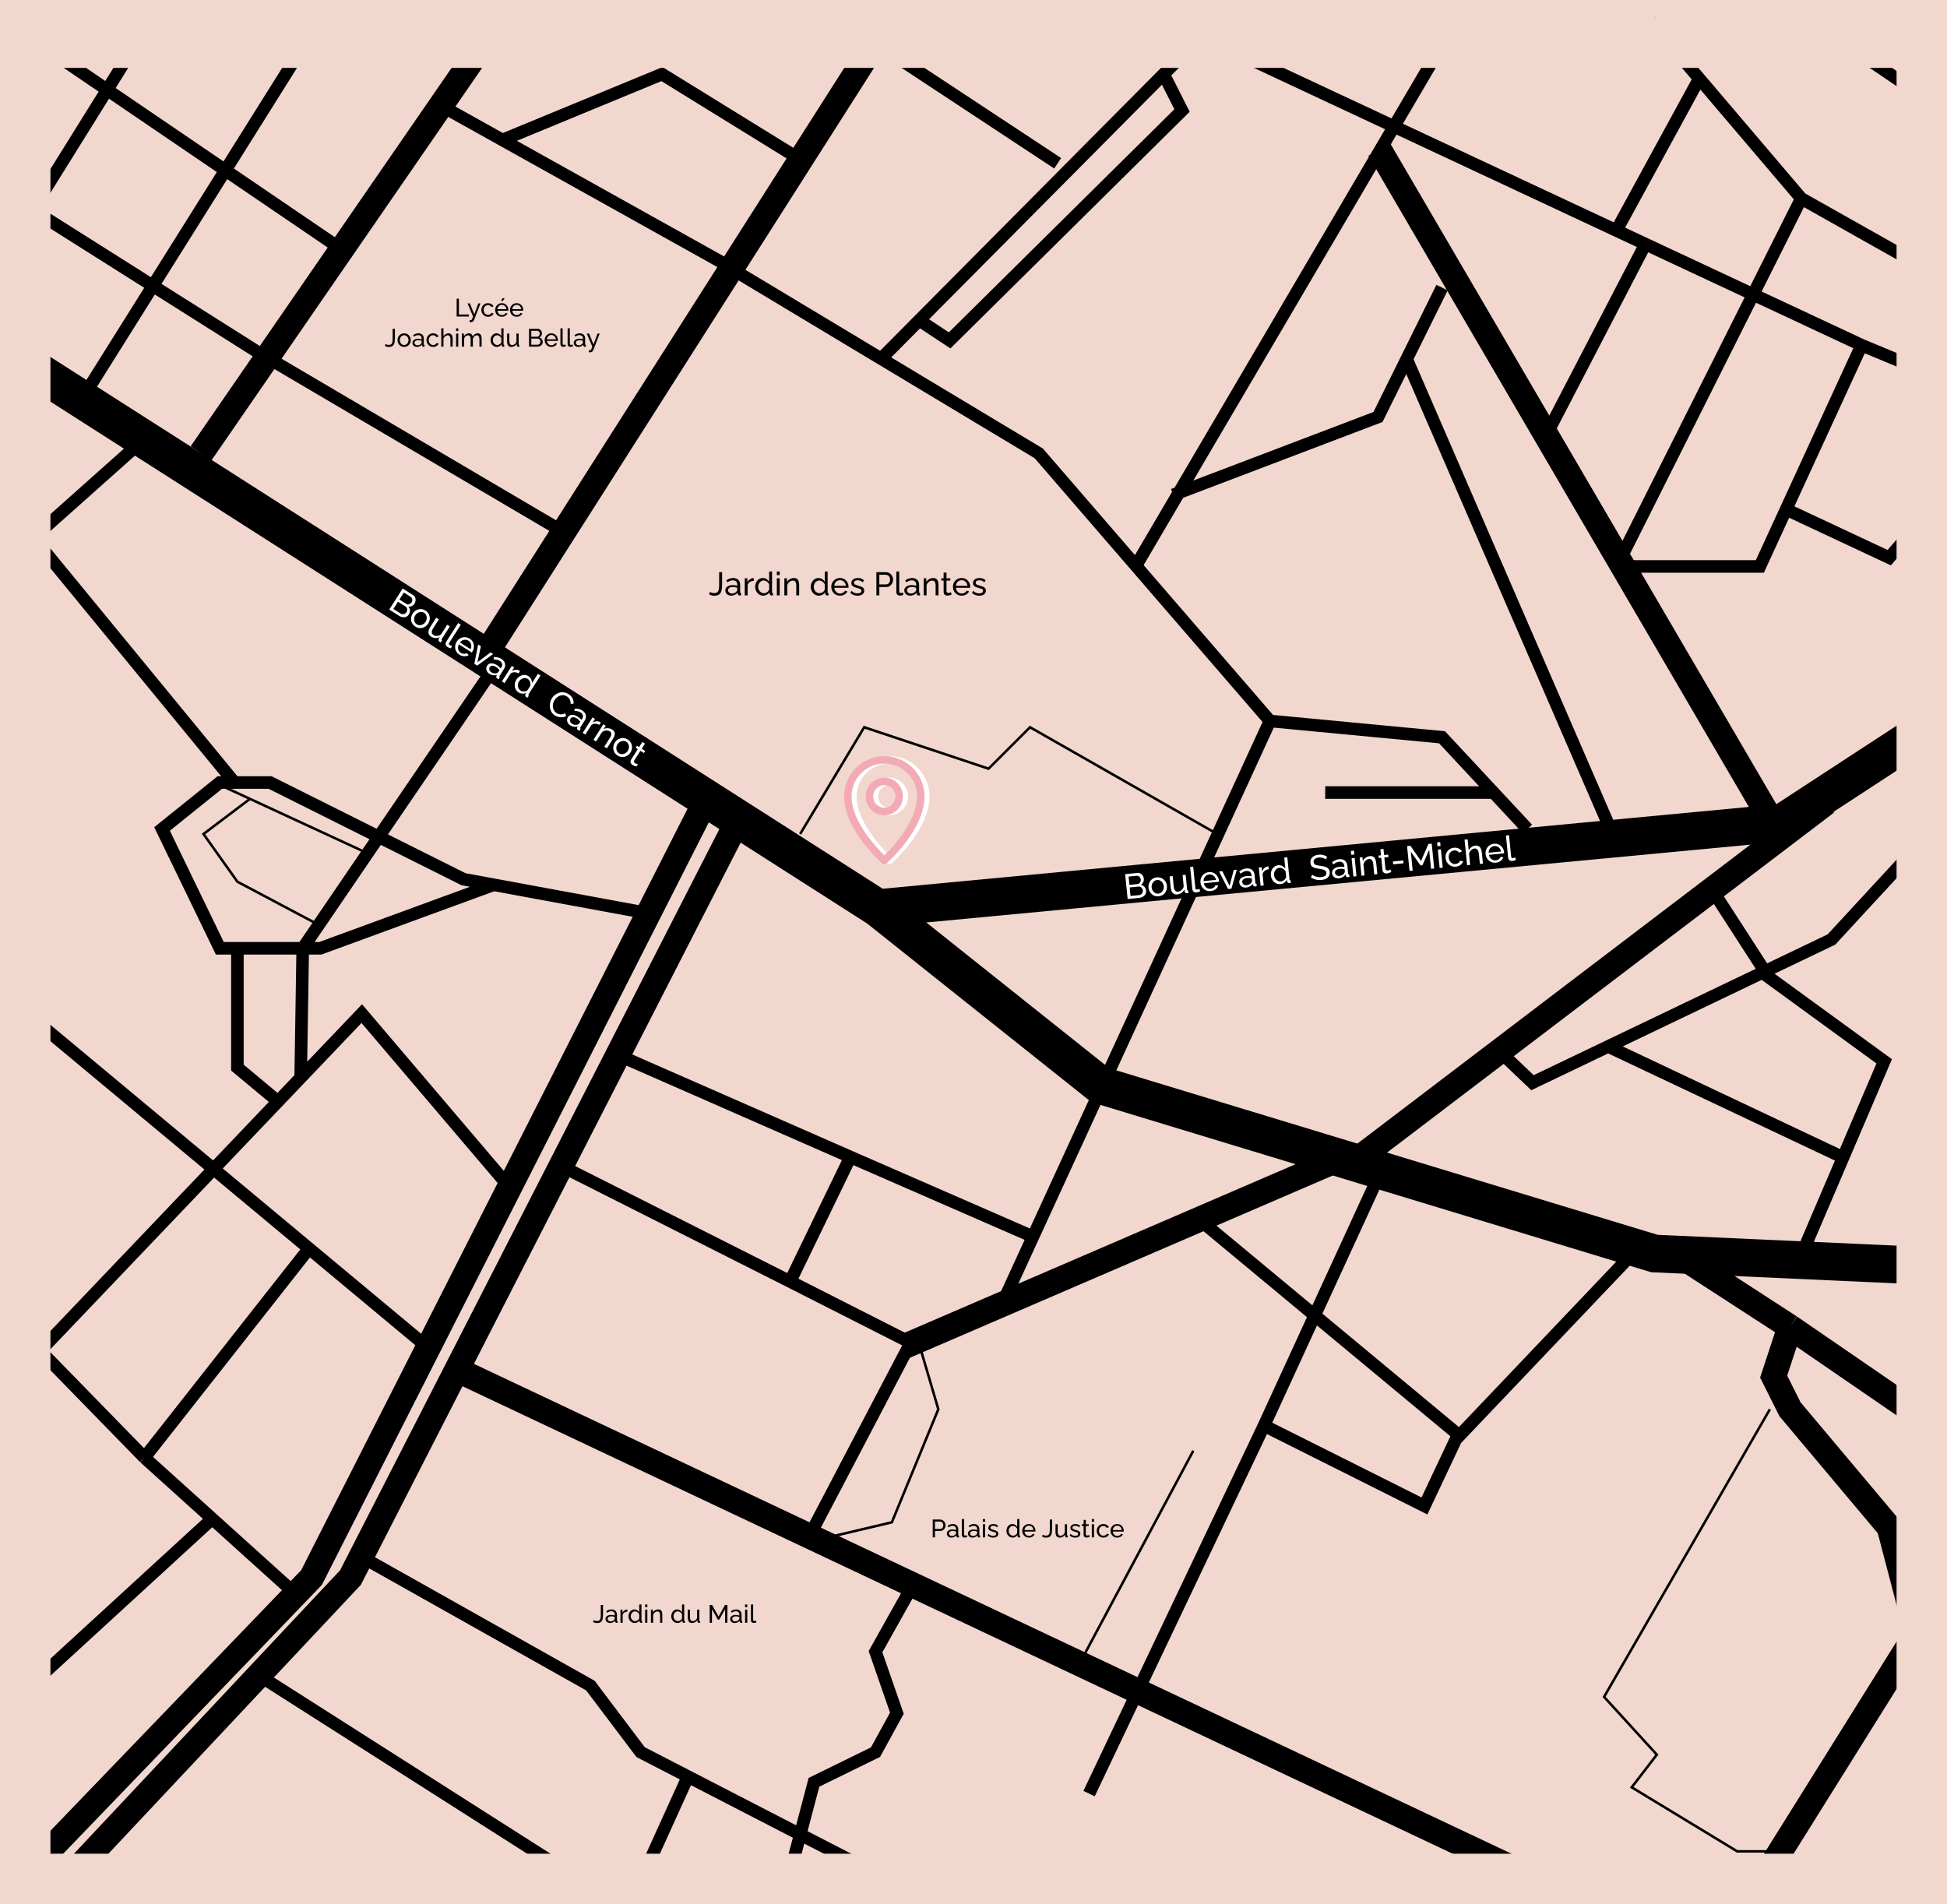 <svg width="775" height="758" viewBox="0 0 775 758" fill="none" xmlns="http://www.w3.org/2000/svg">
<rect x="0" y="0" width="775" height="758" fill="#808080" stroke="none"/>
<rect x="10" y="10" width="755" height="731" fill="#F1D7CE" stroke="#F1D7CE" stroke-width="20"/>
<path d="M349.5 361.5L438 432L658.5 499L768.5 504M349.5 361.5L6 142M349.5 361.5L709.5 327.5L770 288" stroke="black" stroke-width="15"/>
<path d="M195.5 257L352.5 10.5M9.5 747L124 628L279 322.5M24.5 750.5L139.5 628L292.5 329M670.5 501L712.5 528.234M767.5 566L712.5 528.234M541 461L727 319.5M360 536L534 461M549 59.5L705 326.5M80 180.5L195.5 13M184.5 546.5L615.5 750H700.5L763 650L752 608L712.5 561L706 548L712.5 528.234" stroke="black" stroke-width="10"/>
<path d="M433.5 714L503.146 567.5M547.5 471L503.146 567.5M478 486L580.927 571.5M503.146 567.5L567 599.5L579.5 573L647.5 501.5M719 495L750 422.5L701.5 387.172M599.5 421L610 431L729 374L771 328.5M683 356.5L702.5 386.693" stroke="black" stroke-width="5"/>
<path d="M482.5 16.5L614.5 78.242L741 137.411M772.5 150.5L741 137.411M452 225.5L578 11M643 225.5H700.5L741 137.411" stroke="black" stroke-width="5"/>
<path d="M643 226.5L717 79M717 79L772 110M717 79L657 8.5M613.5 177L654 99M643 92.5L676 32" stroke="black" stroke-width="5"/>
<path d="M712.5 203.5L752 222L768 203.5M726.5 12L771.5 42.5M398 521L505.5 287M505.5 287L574 293.5L608 330M505.5 287L413.5 180.5L294.5 109M641 330L559.5 142M574 114.5L548.5 166L467 197" stroke="black" stroke-width="5"/>
<path d="M107.5 143L223 211M179 44L200 55.719M291 106.5L200 55.719M200 55.719L263.5 29.5L321 65M350.5 18.5L421 65M350.5 143L365.888 127.5M483 10L463.181 29.5M365.888 127.5L378 135.5L470.5 44L463.181 29.5M365.888 127.5L463.181 29.5" stroke="black" stroke-width="5"/>
<path d="M168 534.5L3 397M10.5 543.5L144 403.5L201 470.5M255 363L196.5 352.213M196.5 352.213L184.5 350L107.5 311.5H87.5L64.5 330L87.5 377.5H94.5M196.5 352.213L127.5 377.5H120.5M120.5 377.5L196.5 266M120.5 377.5H94.5M120.5 377.5L119.684 429M92.5 310.5L3 201.5L10 217L56 176M94.5 377.5V425L109.5 437.5M147 621.5L235 671L255 697.5L365.5 754.5M314.5 745.5L324 709.5L348.5 697.5L357 682L348.5 657.5L362.5 632.5M324 608L362.5 534.5L314.5 510.142M227 466L314.5 510.142M246 420L338.5 460.575M410.5 492L338.5 460.575M338.5 460.575L314.5 510.142" stroke="black" stroke-width="5"/>
<path d="M641 417L732 460M527.5 315.5H594M105.5 668.5L235 751M273.5 708L254 751M5 677.5L83.5 605.5M8 529.5L57.5 580.25M116.5 633.5L57.5 580.25M57.5 580.25L123 497M35 155L125 11.5M7 93L59 9.5M7 11.5L138.5 101M5 78.5L105.5 142" stroke="black" stroke-width="5"/>
<path d="M318.5 332L344 289.5L393.5 306L410 289.5L484.5 332" stroke="black"/>
<path d="M327.5 612.5L355 606L373.5 561L366 535.5M428.5 664.5L475 577.5M127.5 368.5L94.5 351L81 332L99.5 318.017L86.5 312L147 340M704.5 561L638.5 675.5L659.5 698.5L649.5 711.5L691.5 737H704.5" stroke="black"/>
<path d="M236.311 644.94C236.438 645.027 236.611 645.11 236.831 645.19C237.058 645.263 237.324 645.3 237.631 645.3C237.944 645.3 238.201 645.25 238.401 645.15C238.601 645.043 238.754 644.887 238.861 644.68C238.968 644.467 239.041 644.197 239.081 643.87C239.121 643.543 239.141 643.157 239.141 642.71V638.9H240.041V642.51C240.041 643.037 240.014 643.52 239.961 643.96C239.908 644.4 239.801 644.783 239.641 645.11C239.481 645.43 239.241 645.677 238.921 645.85C238.608 646.023 238.188 646.11 237.661 646.11C237.328 646.11 237.034 646.073 236.781 646C236.528 645.927 236.294 645.817 236.081 645.67L236.311 644.94ZM241.027 644.49C241.027 644.157 241.12 643.87 241.307 643.63C241.5 643.383 241.763 643.193 242.097 643.06C242.43 642.927 242.817 642.86 243.257 642.86C243.49 642.86 243.737 642.88 243.997 642.92C244.257 642.953 244.487 643.007 244.687 643.08V642.7C244.687 642.3 244.567 641.987 244.327 641.76C244.087 641.527 243.747 641.41 243.307 641.41C243.02 641.41 242.743 641.463 242.477 641.57C242.217 641.67 241.94 641.817 241.647 642.01L241.327 641.39C241.667 641.157 242.007 640.983 242.347 640.87C242.687 640.75 243.04 640.69 243.407 640.69C244.073 640.69 244.6 640.877 244.987 641.25C245.373 641.617 245.567 642.13 245.567 642.79V645C245.567 645.107 245.587 645.187 245.627 645.24C245.673 645.287 245.747 645.313 245.847 645.32V646C245.76 646.013 245.683 646.023 245.617 646.03C245.557 646.037 245.507 646.04 245.467 646.04C245.26 646.04 245.103 645.983 244.997 645.87C244.897 645.757 244.84 645.637 244.827 645.51L244.807 645.18C244.58 645.473 244.283 645.7 243.917 645.86C243.55 646.02 243.187 646.1 242.827 646.1C242.48 646.1 242.17 646.03 241.897 645.89C241.623 645.743 241.41 645.55 241.257 645.31C241.103 645.063 241.027 644.79 241.027 644.49ZM244.427 644.86C244.507 644.767 244.57 644.673 244.617 644.58C244.663 644.48 244.687 644.397 244.687 644.33V643.68C244.48 643.6 244.263 643.54 244.037 643.5C243.81 643.453 243.587 643.43 243.367 643.43C242.92 643.43 242.557 643.52 242.277 643.7C242.003 643.873 241.867 644.113 241.867 644.42C241.867 644.587 241.91 644.75 241.997 644.91C242.09 645.063 242.223 645.19 242.397 645.29C242.577 645.39 242.797 645.44 243.057 645.44C243.33 645.44 243.59 645.387 243.837 645.28C244.083 645.167 244.28 645.027 244.427 644.86ZM249.734 641.55C249.294 641.557 248.904 641.67 248.564 641.89C248.23 642.103 247.994 642.4 247.854 642.78V646H246.974V640.78H247.794V641.99C247.974 641.63 248.21 641.34 248.504 641.12C248.804 640.893 249.117 640.767 249.444 640.74C249.51 640.74 249.567 640.74 249.614 640.74C249.66 640.74 249.7 640.743 249.734 640.75V641.55ZM250.169 643.4C250.169 642.907 250.269 642.457 250.469 642.05C250.675 641.637 250.955 641.307 251.309 641.06C251.669 640.813 252.079 640.69 252.539 640.69C252.959 640.69 253.335 640.8 253.669 641.02C254.002 641.24 254.262 641.507 254.449 641.82V638.7H255.329V645C255.329 645.107 255.349 645.187 255.389 645.24C255.435 645.287 255.509 645.313 255.609 645.32V646C255.442 646.027 255.312 646.04 255.219 646.04C255.045 646.04 254.892 645.98 254.759 645.86C254.632 645.74 254.569 645.607 254.569 645.46V645.02C254.362 645.353 254.085 645.617 253.739 645.81C253.392 646.003 253.032 646.1 252.659 646.1C252.299 646.1 251.965 646.03 251.659 645.89C251.359 645.743 251.095 645.543 250.869 645.29C250.649 645.037 250.475 644.75 250.349 644.43C250.229 644.103 250.169 643.76 250.169 643.4ZM254.449 644.17V642.67C254.369 642.443 254.239 642.24 254.059 642.06C253.879 641.873 253.675 641.727 253.449 641.62C253.229 641.507 253.009 641.45 252.789 641.45C252.529 641.45 252.292 641.507 252.079 641.62C251.872 641.727 251.692 641.873 251.539 642.06C251.392 642.24 251.279 642.447 251.199 642.68C251.119 642.913 251.079 643.157 251.079 643.41C251.079 643.67 251.122 643.917 251.209 644.15C251.302 644.383 251.429 644.59 251.589 644.77C251.755 644.95 251.945 645.09 252.159 645.19C252.379 645.29 252.615 645.34 252.869 645.34C253.029 645.34 253.192 645.31 253.359 645.25C253.532 645.19 253.695 645.107 253.849 645C254.002 644.893 254.132 644.77 254.239 644.63C254.345 644.483 254.415 644.33 254.449 644.17ZM256.798 646V640.78H257.678V646H256.798ZM256.798 639.8V638.7H257.678V639.8H256.798ZM263.633 646H262.753V643.08C262.753 642.527 262.666 642.123 262.493 641.87C262.326 641.61 262.069 641.48 261.723 641.48C261.483 641.48 261.243 641.54 261.003 641.66C260.769 641.78 260.559 641.943 260.373 642.15C260.193 642.35 260.063 642.583 259.983 642.85V646H259.103V640.78H259.903V641.9C260.043 641.653 260.223 641.44 260.443 641.26C260.663 641.08 260.913 640.94 261.193 640.84C261.473 640.74 261.766 640.69 262.073 640.69C262.373 640.69 262.623 640.747 262.823 640.86C263.029 640.967 263.189 641.12 263.303 641.32C263.423 641.513 263.506 641.743 263.553 642.01C263.606 642.277 263.633 642.567 263.633 642.88V646ZM267.19 643.4C267.19 642.907 267.29 642.457 267.49 642.05C267.697 641.637 267.977 641.307 268.33 641.06C268.69 640.813 269.1 640.69 269.56 640.69C269.98 640.69 270.357 640.8 270.69 641.02C271.024 641.24 271.284 641.507 271.47 641.82V638.7H272.35V645C272.35 645.107 272.37 645.187 272.41 645.24C272.457 645.287 272.53 645.313 272.63 645.32V646C272.464 646.027 272.334 646.04 272.24 646.04C272.067 646.04 271.914 645.98 271.78 645.86C271.654 645.74 271.59 645.607 271.59 645.46V645.02C271.384 645.353 271.107 645.617 270.76 645.81C270.414 646.003 270.054 646.1 269.68 646.1C269.32 646.1 268.987 646.03 268.68 645.89C268.38 645.743 268.117 645.543 267.89 645.29C267.67 645.037 267.497 644.75 267.37 644.43C267.25 644.103 267.19 643.76 267.19 643.4ZM271.47 644.17V642.67C271.39 642.443 271.26 642.24 271.08 642.06C270.9 641.873 270.697 641.727 270.47 641.62C270.25 641.507 270.03 641.45 269.81 641.45C269.55 641.45 269.314 641.507 269.1 641.62C268.894 641.727 268.714 641.873 268.56 642.06C268.414 642.24 268.3 642.447 268.22 642.68C268.14 642.913 268.1 643.157 268.1 643.41C268.1 643.67 268.144 643.917 268.23 644.15C268.324 644.383 268.45 644.59 268.61 644.77C268.777 644.95 268.967 645.09 269.18 645.19C269.4 645.29 269.637 645.34 269.89 645.34C270.05 645.34 270.214 645.31 270.38 645.25C270.554 645.19 270.717 645.107 270.87 645C271.024 644.893 271.154 644.77 271.26 644.63C271.367 644.483 271.437 644.33 271.47 644.17ZM273.769 643.91V640.78H274.649V643.74C274.649 644.273 274.743 644.673 274.929 644.94C275.116 645.207 275.393 645.34 275.759 645.34C275.999 645.34 276.229 645.29 276.449 645.19C276.676 645.083 276.879 644.933 277.059 644.74C277.239 644.547 277.379 644.317 277.479 644.05V640.78H278.359V645C278.359 645.107 278.379 645.187 278.419 645.24C278.466 645.287 278.539 645.313 278.639 645.32V646C278.539 646.013 278.459 646.02 278.399 646.02C278.346 646.027 278.293 646.03 278.239 646.03C278.073 646.03 277.929 645.98 277.809 645.88C277.689 645.773 277.626 645.643 277.619 645.49L277.599 644.88C277.373 645.267 277.066 645.567 276.679 645.78C276.299 645.993 275.883 646.1 275.429 646.1C274.883 646.1 274.469 645.917 274.189 645.55C273.909 645.177 273.769 644.63 273.769 643.91ZM288.635 646V640.58L286.295 644.75H285.745L283.395 640.58V646H282.495V638.9H283.445L286.015 643.51L288.595 638.9H289.535V646H288.635ZM290.636 644.49C290.636 644.157 290.729 643.87 290.916 643.63C291.109 643.383 291.373 643.193 291.706 643.06C292.039 642.927 292.426 642.86 292.866 642.86C293.099 642.86 293.346 642.88 293.606 642.92C293.866 642.953 294.096 643.007 294.296 643.08V642.7C294.296 642.3 294.176 641.987 293.936 641.76C293.696 641.527 293.356 641.41 292.916 641.41C292.629 641.41 292.353 641.463 292.086 641.57C291.826 641.67 291.549 641.817 291.256 642.01L290.936 641.39C291.276 641.157 291.616 640.983 291.956 640.87C292.296 640.75 292.649 640.69 293.016 640.69C293.683 640.69 294.209 640.877 294.596 641.25C294.983 641.617 295.176 642.13 295.176 642.79V645C295.176 645.107 295.196 645.187 295.236 645.24C295.283 645.287 295.356 645.313 295.456 645.32V646C295.369 646.013 295.293 646.023 295.226 646.03C295.166 646.037 295.116 646.04 295.076 646.04C294.869 646.04 294.713 645.983 294.606 645.87C294.506 645.757 294.449 645.637 294.436 645.51L294.416 645.18C294.189 645.473 293.893 645.7 293.526 645.86C293.159 646.02 292.796 646.1 292.436 646.1C292.089 646.1 291.779 646.03 291.506 645.89C291.233 645.743 291.019 645.55 290.866 645.31C290.713 645.063 290.636 644.79 290.636 644.49ZM294.036 644.86C294.116 644.767 294.179 644.673 294.226 644.58C294.273 644.48 294.296 644.397 294.296 644.33V643.68C294.089 643.6 293.873 643.54 293.646 643.5C293.419 643.453 293.196 643.43 292.976 643.43C292.529 643.43 292.166 643.52 291.886 643.7C291.613 643.873 291.476 644.113 291.476 644.42C291.476 644.587 291.519 644.75 291.606 644.91C291.699 645.063 291.833 645.19 292.006 645.29C292.186 645.39 292.406 645.44 292.666 645.44C292.939 645.44 293.199 645.387 293.446 645.28C293.693 645.167 293.889 645.027 294.036 644.86ZM296.583 646V640.78H297.463V646H296.583ZM296.583 639.8V638.7H297.463V639.8H296.583ZM298.908 638.7H299.788V644.65C299.788 644.937 299.828 645.113 299.908 645.18C299.988 645.247 300.084 645.28 300.198 645.28C300.338 645.28 300.471 645.267 300.598 645.24C300.724 645.207 300.831 645.173 300.918 645.14L301.058 645.86C300.911 645.92 300.738 645.97 300.538 646.01C300.338 646.05 300.161 646.07 300.008 646.07C299.668 646.07 299.398 645.973 299.198 645.78C299.004 645.587 298.908 645.317 298.908 644.97V638.7Z" fill="black"/>
<path d="M282.584 235.622C282.749 235.735 282.974 235.843 283.26 235.947C283.555 236.042 283.902 236.09 284.3 236.09C284.708 236.09 285.041 236.025 285.301 235.895C285.561 235.756 285.761 235.553 285.899 235.284C286.038 235.007 286.133 234.656 286.185 234.231C286.237 233.806 286.263 233.304 286.263 232.723V227.77H287.433V232.463C287.433 233.148 287.399 233.776 287.329 234.348C287.26 234.92 287.121 235.418 286.913 235.843C286.705 236.259 286.393 236.58 285.977 236.805C285.57 237.03 285.024 237.143 284.339 237.143C283.906 237.143 283.525 237.095 283.195 237C282.866 236.905 282.563 236.762 282.285 236.571L282.584 235.622ZM288.715 235.037C288.715 234.604 288.836 234.231 289.079 233.919C289.33 233.598 289.672 233.351 290.106 233.178C290.539 233.005 291.042 232.918 291.614 232.918C291.917 232.918 292.238 232.944 292.576 232.996C292.914 233.039 293.213 233.109 293.473 233.204V232.71C293.473 232.19 293.317 231.783 293.005 231.488C292.693 231.185 292.251 231.033 291.679 231.033C291.306 231.033 290.946 231.102 290.6 231.241C290.262 231.371 289.902 231.562 289.521 231.813L289.105 231.007C289.547 230.704 289.989 230.478 290.431 230.331C290.873 230.175 291.332 230.097 291.809 230.097C292.675 230.097 293.36 230.34 293.863 230.825C294.365 231.302 294.617 231.969 294.617 232.827V235.7C294.617 235.839 294.643 235.943 294.695 236.012C294.755 236.073 294.851 236.107 294.981 236.116V237C294.868 237.017 294.768 237.03 294.682 237.039C294.604 237.048 294.539 237.052 294.487 237.052C294.218 237.052 294.014 236.978 293.876 236.831C293.746 236.684 293.672 236.528 293.655 236.363L293.629 235.934C293.334 236.315 292.948 236.61 292.472 236.818C291.995 237.026 291.523 237.13 291.055 237.13C290.604 237.13 290.201 237.039 289.846 236.857C289.49 236.666 289.213 236.415 289.014 236.103C288.814 235.782 288.715 235.427 288.715 235.037ZM293.135 235.518C293.239 235.397 293.321 235.275 293.382 235.154C293.442 235.024 293.473 234.916 293.473 234.829V233.984C293.204 233.88 292.922 233.802 292.628 233.75C292.333 233.689 292.043 233.659 291.757 233.659C291.176 233.659 290.704 233.776 290.34 234.01C289.984 234.235 289.807 234.547 289.807 234.946C289.807 235.163 289.863 235.375 289.976 235.583C290.097 235.782 290.27 235.947 290.496 236.077C290.73 236.207 291.016 236.272 291.354 236.272C291.709 236.272 292.047 236.203 292.368 236.064C292.688 235.917 292.944 235.735 293.135 235.518ZM300.034 231.215C299.462 231.224 298.955 231.371 298.513 231.657C298.08 231.934 297.772 232.32 297.59 232.814V237H296.446V230.214H297.512V231.787C297.746 231.319 298.054 230.942 298.435 230.656C298.825 230.361 299.232 230.197 299.657 230.162C299.744 230.162 299.817 230.162 299.878 230.162C299.939 230.162 299.991 230.166 300.034 230.175V231.215ZM300.6 233.62C300.6 232.979 300.73 232.394 300.99 231.865C301.258 231.328 301.622 230.899 302.082 230.578C302.55 230.257 303.083 230.097 303.681 230.097C304.227 230.097 304.716 230.24 305.15 230.526C305.583 230.812 305.921 231.159 306.164 231.566V227.51H307.308V235.7C307.308 235.839 307.334 235.943 307.386 236.012C307.446 236.073 307.542 236.107 307.672 236.116V237C307.455 237.035 307.286 237.052 307.165 237.052C306.939 237.052 306.74 236.974 306.567 236.818C306.402 236.662 306.32 236.489 306.32 236.298V235.726C306.051 236.159 305.691 236.502 305.241 236.753C304.79 237.004 304.322 237.13 303.837 237.13C303.369 237.13 302.935 237.039 302.537 236.857C302.147 236.666 301.804 236.406 301.51 236.077C301.224 235.748 300.998 235.375 300.834 234.959C300.678 234.534 300.6 234.088 300.6 233.62ZM306.164 234.621V232.671C306.06 232.376 305.891 232.112 305.657 231.878C305.423 231.635 305.158 231.445 304.864 231.306C304.578 231.159 304.292 231.085 304.006 231.085C303.668 231.085 303.36 231.159 303.083 231.306C302.814 231.445 302.58 231.635 302.381 231.878C302.19 232.112 302.043 232.381 301.939 232.684C301.835 232.987 301.783 233.304 301.783 233.633C301.783 233.971 301.839 234.292 301.952 234.595C302.073 234.898 302.238 235.167 302.446 235.401C302.662 235.635 302.909 235.817 303.187 235.947C303.473 236.077 303.78 236.142 304.11 236.142C304.318 236.142 304.53 236.103 304.747 236.025C304.972 235.947 305.184 235.839 305.384 235.7C305.583 235.561 305.752 235.401 305.891 235.219C306.029 235.028 306.12 234.829 306.164 234.621ZM309.217 237V230.214H310.361V237H309.217ZM309.217 228.94V227.51H310.361V228.94H309.217ZM318.103 237H316.959V233.204C316.959 232.485 316.846 231.96 316.621 231.631C316.404 231.293 316.07 231.124 315.62 231.124C315.308 231.124 314.996 231.202 314.684 231.358C314.38 231.514 314.107 231.726 313.865 231.995C313.631 232.255 313.462 232.558 313.358 232.905V237H312.214V230.214H313.254V231.67C313.436 231.349 313.67 231.072 313.956 230.838C314.242 230.604 314.567 230.422 314.931 230.292C315.295 230.162 315.676 230.097 316.075 230.097C316.465 230.097 316.79 230.171 317.05 230.318C317.318 230.457 317.526 230.656 317.674 230.916C317.83 231.167 317.938 231.466 317.999 231.813C318.068 232.16 318.103 232.537 318.103 232.944V237ZM322.728 233.62C322.728 232.979 322.858 232.394 323.118 231.865C323.386 231.328 323.75 230.899 324.21 230.578C324.678 230.257 325.211 230.097 325.809 230.097C326.355 230.097 326.844 230.24 327.278 230.526C327.711 230.812 328.049 231.159 328.292 231.566V227.51H329.436V235.7C329.436 235.839 329.462 235.943 329.514 236.012C329.574 236.073 329.67 236.107 329.8 236.116V237C329.583 237.035 329.414 237.052 329.293 237.052C329.067 237.052 328.868 236.974 328.695 236.818C328.53 236.662 328.448 236.489 328.448 236.298V235.726C328.179 236.159 327.819 236.502 327.369 236.753C326.918 237.004 326.45 237.13 325.965 237.13C325.497 237.13 325.063 237.039 324.665 236.857C324.275 236.666 323.932 236.406 323.638 236.077C323.352 235.748 323.126 235.375 322.962 234.959C322.806 234.534 322.728 234.088 322.728 233.62ZM328.292 234.621V232.671C328.188 232.376 328.019 232.112 327.785 231.878C327.551 231.635 327.286 231.445 326.992 231.306C326.706 231.159 326.42 231.085 326.134 231.085C325.796 231.085 325.488 231.159 325.211 231.306C324.942 231.445 324.708 231.635 324.509 231.878C324.318 232.112 324.171 232.381 324.067 232.684C323.963 232.987 323.911 233.304 323.911 233.633C323.911 233.971 323.967 234.292 324.08 234.595C324.201 234.898 324.366 235.167 324.574 235.401C324.79 235.635 325.037 235.817 325.315 235.947C325.601 236.077 325.908 236.142 326.238 236.142C326.446 236.142 326.658 236.103 326.875 236.025C327.1 235.947 327.312 235.839 327.512 235.7C327.711 235.561 327.88 235.401 328.019 235.219C328.157 235.028 328.248 234.829 328.292 234.621ZM334.348 237.13C333.837 237.13 333.369 237.039 332.944 236.857C332.528 236.666 332.164 236.411 331.852 236.09C331.549 235.761 331.311 235.384 331.137 234.959C330.973 234.534 330.89 234.084 330.89 233.607C330.89 232.966 331.038 232.381 331.332 231.852C331.627 231.323 332.034 230.899 332.554 230.578C333.083 230.257 333.685 230.097 334.361 230.097C335.046 230.097 335.64 230.262 336.142 230.591C336.654 230.912 337.048 231.336 337.325 231.865C337.611 232.385 337.754 232.948 337.754 233.555C337.754 233.642 337.75 233.728 337.741 233.815C337.741 233.893 337.737 233.954 337.728 233.997H332.099C332.134 234.439 332.255 234.833 332.463 235.18C332.68 235.518 332.957 235.787 333.295 235.986C333.633 236.177 333.997 236.272 334.387 236.272C334.803 236.272 335.193 236.168 335.557 235.96C335.93 235.752 336.186 235.479 336.324 235.141L337.312 235.414C337.165 235.743 336.944 236.038 336.649 236.298C336.363 236.558 336.021 236.762 335.622 236.909C335.232 237.056 334.808 237.13 334.348 237.13ZM332.06 233.204H336.688C336.654 232.762 336.528 232.372 336.311 232.034C336.095 231.696 335.817 231.432 335.479 231.241C335.141 231.05 334.769 230.955 334.361 230.955C333.963 230.955 333.594 231.05 333.256 231.241C332.918 231.432 332.641 231.696 332.424 232.034C332.216 232.372 332.095 232.762 332.06 233.204ZM341.353 237.13C340.79 237.13 340.261 237.039 339.767 236.857C339.273 236.666 338.848 236.385 338.493 236.012L338.935 235.206C339.325 235.57 339.715 235.83 340.105 235.986C340.495 236.142 340.894 236.22 341.301 236.22C341.769 236.22 342.15 236.133 342.445 235.96C342.74 235.778 342.887 235.514 342.887 235.167C342.887 234.916 342.809 234.729 342.653 234.608C342.506 234.487 342.293 234.387 342.016 234.309C341.739 234.222 341.409 234.127 341.028 234.023C340.56 233.884 340.166 233.737 339.845 233.581C339.524 233.425 339.282 233.23 339.117 232.996C338.952 232.762 338.87 232.467 338.87 232.112C338.87 231.679 338.983 231.315 339.208 231.02C339.433 230.717 339.741 230.487 340.131 230.331C340.53 230.175 340.98 230.097 341.483 230.097C341.986 230.097 342.441 230.175 342.848 230.331C343.255 230.487 343.606 230.717 343.901 231.02L343.381 231.813C343.112 231.536 342.818 231.332 342.497 231.202C342.176 231.063 341.817 230.994 341.418 230.994C341.184 230.994 340.954 231.024 340.729 231.085C340.504 231.137 340.317 231.237 340.17 231.384C340.023 231.523 339.949 231.722 339.949 231.982C339.949 232.199 340.005 232.372 340.118 232.502C340.239 232.623 340.413 232.727 340.638 232.814C340.872 232.901 341.154 232.996 341.483 233.1C341.994 233.247 342.436 233.395 342.809 233.542C343.19 233.689 343.485 233.88 343.693 234.114C343.901 234.348 344.005 234.673 344.005 235.089C344.005 235.73 343.762 236.233 343.277 236.597C342.792 236.952 342.15 237.13 341.353 237.13ZM348.844 237V227.77H352.692C353.099 227.77 353.472 227.857 353.81 228.03C354.148 228.195 354.442 228.42 354.694 228.706C354.945 228.983 355.14 229.3 355.279 229.655C355.417 230.002 355.487 230.357 355.487 230.721C355.487 231.224 355.374 231.705 355.149 232.164C354.923 232.615 354.607 232.983 354.2 233.269C353.792 233.546 353.316 233.685 352.77 233.685H350.014V237H348.844ZM350.014 232.645H352.705C353.025 232.645 353.303 232.558 353.537 232.385C353.779 232.212 353.966 231.978 354.096 231.683C354.234 231.388 354.304 231.068 354.304 230.721C354.304 230.357 354.226 230.032 354.07 229.746C353.914 229.451 353.71 229.222 353.459 229.057C353.207 228.892 352.93 228.81 352.627 228.81H350.014V232.645ZM356.787 227.51H357.931V235.245C357.931 235.618 357.983 235.847 358.087 235.934C358.191 236.021 358.317 236.064 358.464 236.064C358.646 236.064 358.82 236.047 358.984 236.012C359.149 235.969 359.288 235.925 359.4 235.882L359.582 236.818C359.392 236.896 359.166 236.961 358.906 237.013C358.646 237.065 358.417 237.091 358.217 237.091C357.775 237.091 357.424 236.965 357.164 236.714C356.913 236.463 356.787 236.112 356.787 235.661V227.51ZM359.948 235.037C359.948 234.604 360.069 234.231 360.312 233.919C360.563 233.598 360.906 233.351 361.339 233.178C361.772 233.005 362.275 232.918 362.847 232.918C363.15 232.918 363.471 232.944 363.809 232.996C364.147 233.039 364.446 233.109 364.706 233.204V232.71C364.706 232.19 364.55 231.783 364.238 231.488C363.926 231.185 363.484 231.033 362.912 231.033C362.539 231.033 362.18 231.102 361.833 231.241C361.495 231.371 361.135 231.562 360.754 231.813L360.338 231.007C360.78 230.704 361.222 230.478 361.664 230.331C362.106 230.175 362.565 230.097 363.042 230.097C363.909 230.097 364.593 230.34 365.096 230.825C365.599 231.302 365.85 231.969 365.85 232.827V235.7C365.85 235.839 365.876 235.943 365.928 236.012C365.989 236.073 366.084 236.107 366.214 236.116V237C366.101 237.017 366.002 237.03 365.915 237.039C365.837 237.048 365.772 237.052 365.72 237.052C365.451 237.052 365.248 236.978 365.109 236.831C364.979 236.684 364.905 236.528 364.888 236.363L364.862 235.934C364.567 236.315 364.182 236.61 363.705 236.818C363.228 237.026 362.756 237.13 362.288 237.13C361.837 237.13 361.434 237.039 361.079 236.857C360.724 236.666 360.446 236.415 360.247 236.103C360.048 235.782 359.948 235.427 359.948 235.037ZM364.368 235.518C364.472 235.397 364.554 235.275 364.615 235.154C364.676 235.024 364.706 234.916 364.706 234.829V233.984C364.437 233.88 364.156 233.802 363.861 233.75C363.566 233.689 363.276 233.659 362.99 233.659C362.409 233.659 361.937 233.776 361.573 234.01C361.218 234.235 361.04 234.547 361.04 234.946C361.04 235.163 361.096 235.375 361.209 235.583C361.33 235.782 361.504 235.947 361.729 236.077C361.963 236.207 362.249 236.272 362.587 236.272C362.942 236.272 363.28 236.203 363.601 236.064C363.922 235.917 364.177 235.735 364.368 235.518ZM373.568 237H372.424V233.204C372.424 232.485 372.312 231.96 372.086 231.631C371.87 231.293 371.536 231.124 371.085 231.124C370.773 231.124 370.461 231.202 370.149 231.358C369.846 231.514 369.573 231.726 369.33 231.995C369.096 232.255 368.927 232.558 368.823 232.905V237H367.679V230.214H368.719V231.67C368.901 231.349 369.135 231.072 369.421 230.838C369.707 230.604 370.032 230.422 370.396 230.292C370.76 230.162 371.142 230.097 371.54 230.097C371.93 230.097 372.255 230.171 372.515 230.318C372.784 230.457 372.992 230.656 373.139 230.916C373.295 231.167 373.404 231.466 373.464 231.813C373.534 232.16 373.568 232.537 373.568 232.944V237ZM378.794 236.662C378.699 236.705 378.569 236.762 378.404 236.831C378.239 236.9 378.049 236.961 377.832 237.013C377.615 237.065 377.386 237.091 377.143 237.091C376.866 237.091 376.61 237.043 376.376 236.948C376.142 236.844 375.956 236.688 375.817 236.48C375.678 236.263 375.609 235.995 375.609 235.674V231.111H374.686V230.214H375.609V227.952H376.753V230.214H378.274V231.111H376.753V235.323C376.77 235.566 376.853 235.748 377 235.869C377.147 235.982 377.321 236.038 377.52 236.038C377.745 236.038 377.953 235.999 378.144 235.921C378.335 235.843 378.46 235.787 378.521 235.752L378.794 236.662ZM382.768 237.13C382.257 237.13 381.789 237.039 381.364 236.857C380.948 236.666 380.584 236.411 380.272 236.09C379.969 235.761 379.731 235.384 379.557 234.959C379.393 234.534 379.31 234.084 379.31 233.607C379.31 232.966 379.458 232.381 379.752 231.852C380.047 231.323 380.454 230.899 380.974 230.578C381.503 230.257 382.105 230.097 382.781 230.097C383.466 230.097 384.06 230.262 384.562 230.591C385.074 230.912 385.468 231.336 385.745 231.865C386.031 232.385 386.174 232.948 386.174 233.555C386.174 233.642 386.17 233.728 386.161 233.815C386.161 233.893 386.157 233.954 386.148 233.997H380.519C380.554 234.439 380.675 234.833 380.883 235.18C381.1 235.518 381.377 235.787 381.715 235.986C382.053 236.177 382.417 236.272 382.807 236.272C383.223 236.272 383.613 236.168 383.977 235.96C384.35 235.752 384.606 235.479 384.744 235.141L385.732 235.414C385.585 235.743 385.364 236.038 385.069 236.298C384.783 236.558 384.441 236.762 384.042 236.909C383.652 237.056 383.228 237.13 382.768 237.13ZM380.48 233.204H385.108C385.074 232.762 384.948 232.372 384.731 232.034C384.515 231.696 384.237 231.432 383.899 231.241C383.561 231.05 383.189 230.955 382.781 230.955C382.383 230.955 382.014 231.05 381.676 231.241C381.338 231.432 381.061 231.696 380.844 232.034C380.636 232.372 380.515 232.762 380.48 233.204ZM389.773 237.13C389.21 237.13 388.681 237.039 388.187 236.857C387.693 236.666 387.268 236.385 386.913 236.012L387.355 235.206C387.745 235.57 388.135 235.83 388.525 235.986C388.915 236.142 389.314 236.22 389.721 236.22C390.189 236.22 390.57 236.133 390.865 235.96C391.16 235.778 391.307 235.514 391.307 235.167C391.307 234.916 391.229 234.729 391.073 234.608C390.926 234.487 390.713 234.387 390.436 234.309C390.159 234.222 389.829 234.127 389.448 234.023C388.98 233.884 388.586 233.737 388.265 233.581C387.944 233.425 387.702 233.23 387.537 232.996C387.372 232.762 387.29 232.467 387.29 232.112C387.29 231.679 387.403 231.315 387.628 231.02C387.853 230.717 388.161 230.487 388.551 230.331C388.95 230.175 389.4 230.097 389.903 230.097C390.406 230.097 390.861 230.175 391.268 230.331C391.675 230.487 392.026 230.717 392.321 231.02L391.801 231.813C391.532 231.536 391.238 231.332 390.917 231.202C390.596 231.063 390.237 230.994 389.838 230.994C389.604 230.994 389.374 231.024 389.149 231.085C388.924 231.137 388.737 231.237 388.59 231.384C388.443 231.523 388.369 231.722 388.369 231.982C388.369 232.199 388.425 232.372 388.538 232.502C388.659 232.623 388.833 232.727 389.058 232.814C389.292 232.901 389.574 232.996 389.903 233.1C390.414 233.247 390.856 233.395 391.229 233.542C391.61 233.689 391.905 233.88 392.113 234.114C392.321 234.348 392.425 234.673 392.425 235.089C392.425 235.73 392.182 236.233 391.697 236.597C391.212 236.952 390.57 237.13 389.773 237.13Z" fill="black"/>
<path d="M181.772 126V118.9H182.672V125.2H186.632V126H181.772ZM186.93 127.42C187.017 127.427 187.104 127.433 187.19 127.44C187.277 127.453 187.344 127.46 187.39 127.46C187.497 127.46 187.59 127.423 187.67 127.35C187.75 127.277 187.837 127.133 187.93 126.92C188.03 126.713 188.157 126.407 188.31 126L186.1 120.78H187.03L188.79 125.11L190.38 120.78H191.25L188.71 127.37C188.65 127.523 188.56 127.667 188.44 127.8C188.327 127.94 188.18 128.05 188 128.13C187.82 128.21 187.604 128.25 187.35 128.25C187.29 128.25 187.227 128.247 187.16 128.24C187.1 128.233 187.024 128.22 186.93 128.2V127.42ZM194.264 126.1C193.871 126.1 193.511 126.03 193.184 125.89C192.864 125.743 192.584 125.543 192.344 125.29C192.111 125.037 191.927 124.747 191.794 124.42C191.667 124.093 191.604 123.747 191.604 123.38C191.604 122.887 191.714 122.437 191.934 122.03C192.154 121.623 192.464 121.3 192.864 121.06C193.264 120.813 193.727 120.69 194.254 120.69C194.767 120.69 195.214 120.807 195.594 121.04C195.981 121.267 196.267 121.573 196.454 121.96L195.594 122.23C195.461 121.983 195.274 121.793 195.034 121.66C194.794 121.52 194.527 121.45 194.234 121.45C193.914 121.45 193.621 121.533 193.354 121.7C193.094 121.867 192.887 122.097 192.734 122.39C192.581 122.677 192.504 123.007 192.504 123.38C192.504 123.747 192.581 124.08 192.734 124.38C192.894 124.673 193.104 124.907 193.364 125.08C193.631 125.253 193.924 125.34 194.244 125.34C194.451 125.34 194.647 125.303 194.834 125.23C195.027 125.157 195.194 125.06 195.334 124.94C195.481 124.813 195.581 124.677 195.634 124.53L196.494 124.79C196.387 125.043 196.224 125.27 196.004 125.47C195.791 125.663 195.534 125.817 195.234 125.93C194.941 126.043 194.617 126.1 194.264 126.1ZM199.752 126.1C199.359 126.1 198.999 126.03 198.672 125.89C198.352 125.743 198.072 125.547 197.832 125.3C197.599 125.047 197.416 124.757 197.282 124.43C197.156 124.103 197.092 123.757 197.092 123.39C197.092 122.897 197.206 122.447 197.432 122.04C197.659 121.633 197.972 121.307 198.372 121.06C198.779 120.813 199.242 120.69 199.762 120.69C200.289 120.69 200.746 120.817 201.132 121.07C201.526 121.317 201.829 121.643 202.042 122.05C202.262 122.45 202.372 122.883 202.372 123.35C202.372 123.417 202.369 123.483 202.362 123.55C202.362 123.61 202.359 123.657 202.352 123.69H198.022C198.049 124.03 198.142 124.333 198.302 124.6C198.469 124.86 198.682 125.067 198.942 125.22C199.202 125.367 199.482 125.44 199.782 125.44C200.102 125.44 200.402 125.36 200.682 125.2C200.969 125.04 201.166 124.83 201.272 124.57L202.032 124.78C201.919 125.033 201.749 125.26 201.522 125.46C201.302 125.66 201.039 125.817 200.732 125.93C200.432 126.043 200.106 126.1 199.752 126.1ZM197.992 123.08H201.552C201.526 122.74 201.429 122.44 201.262 122.18C201.096 121.92 200.882 121.717 200.622 121.57C200.362 121.423 200.076 121.35 199.762 121.35C199.456 121.35 199.172 121.423 198.912 121.57C198.652 121.717 198.439 121.92 198.272 122.18C198.112 122.44 198.019 122.74 197.992 123.08ZM200.032 119.91L199.452 119.71L200.032 118.7H200.912L200.032 119.91ZM205.661 126.1C205.267 126.1 204.907 126.03 204.581 125.89C204.261 125.743 203.981 125.547 203.741 125.3C203.507 125.047 203.324 124.757 203.191 124.43C203.064 124.103 203.001 123.757 203.001 123.39C203.001 122.897 203.114 122.447 203.341 122.04C203.567 121.633 203.881 121.307 204.281 121.06C204.687 120.813 205.151 120.69 205.671 120.69C206.197 120.69 206.654 120.817 207.041 121.07C207.434 121.317 207.737 121.643 207.951 122.05C208.171 122.45 208.281 122.883 208.281 123.35C208.281 123.417 208.277 123.483 208.271 123.55C208.271 123.61 208.267 123.657 208.261 123.69H203.931C203.957 124.03 204.051 124.333 204.211 124.6C204.377 124.86 204.591 125.067 204.851 125.22C205.111 125.367 205.391 125.44 205.691 125.44C206.011 125.44 206.311 125.36 206.591 125.2C206.877 125.04 207.074 124.83 207.181 124.57L207.941 124.78C207.827 125.033 207.657 125.26 207.431 125.46C207.211 125.66 206.947 125.817 206.641 125.93C206.341 126.043 206.014 126.1 205.661 126.1ZM203.901 123.08H207.461C207.434 122.74 207.337 122.44 207.171 122.18C207.004 121.92 206.791 121.717 206.531 121.57C206.271 121.423 205.984 121.35 205.671 121.35C205.364 121.35 205.081 121.423 204.821 121.57C204.561 121.717 204.347 121.92 204.181 122.18C204.021 122.44 203.927 122.74 203.901 123.08ZM153.459 136.94C153.586 137.027 153.759 137.11 153.979 137.19C154.206 137.263 154.473 137.3 154.779 137.3C155.093 137.3 155.349 137.25 155.549 137.15C155.749 137.043 155.903 136.887 156.009 136.68C156.116 136.467 156.189 136.197 156.229 135.87C156.269 135.543 156.289 135.157 156.289 134.71V130.9H157.189V134.51C157.189 135.037 157.163 135.52 157.109 135.96C157.056 136.4 156.949 136.783 156.789 137.11C156.629 137.43 156.389 137.677 156.069 137.85C155.756 138.023 155.336 138.11 154.809 138.11C154.476 138.11 154.183 138.073 153.929 138C153.676 137.927 153.443 137.817 153.229 137.67L153.459 136.94ZM160.865 138.1C160.472 138.1 160.115 138.03 159.795 137.89C159.475 137.743 159.198 137.547 158.965 137.3C158.732 137.047 158.552 136.757 158.425 136.43C158.298 136.103 158.235 135.76 158.235 135.4C158.235 135.033 158.298 134.687 158.425 134.36C158.552 134.033 158.732 133.747 158.965 133.5C159.198 133.247 159.475 133.05 159.795 132.91C160.122 132.763 160.478 132.69 160.865 132.69C161.258 132.69 161.615 132.763 161.935 132.91C162.255 133.05 162.532 133.247 162.765 133.5C163.005 133.747 163.188 134.033 163.315 134.36C163.442 134.687 163.505 135.033 163.505 135.4C163.505 135.76 163.442 136.103 163.315 136.43C163.188 136.757 163.008 137.047 162.775 137.3C162.542 137.547 162.262 137.743 161.935 137.89C161.615 138.03 161.258 138.1 160.865 138.1ZM159.135 135.41C159.135 135.77 159.212 136.097 159.365 136.39C159.525 136.683 159.735 136.917 159.995 137.09C160.255 137.257 160.545 137.34 160.865 137.34C161.185 137.34 161.475 137.253 161.735 137.08C162.002 136.907 162.212 136.673 162.365 136.38C162.525 136.08 162.605 135.75 162.605 135.39C162.605 135.03 162.525 134.703 162.365 134.41C162.212 134.117 162.002 133.883 161.735 133.71C161.475 133.537 161.185 133.45 160.865 133.45C160.545 133.45 160.255 133.54 159.995 133.72C159.735 133.893 159.525 134.127 159.365 134.42C159.212 134.713 159.135 135.043 159.135 135.41ZM164.161 136.49C164.161 136.157 164.255 135.87 164.441 135.63C164.635 135.383 164.898 135.193 165.231 135.06C165.565 134.927 165.951 134.86 166.391 134.86C166.625 134.86 166.871 134.88 167.131 134.92C167.391 134.953 167.621 135.007 167.821 135.08V134.7C167.821 134.3 167.701 133.987 167.461 133.76C167.221 133.527 166.881 133.41 166.441 133.41C166.155 133.41 165.878 133.463 165.611 133.57C165.351 133.67 165.075 133.817 164.781 134.01L164.461 133.39C164.801 133.157 165.141 132.983 165.481 132.87C165.821 132.75 166.175 132.69 166.541 132.69C167.208 132.69 167.735 132.877 168.121 133.25C168.508 133.617 168.701 134.13 168.701 134.79V137C168.701 137.107 168.721 137.187 168.761 137.24C168.808 137.287 168.881 137.313 168.981 137.32V138C168.895 138.013 168.818 138.023 168.751 138.03C168.691 138.037 168.641 138.04 168.601 138.04C168.395 138.04 168.238 137.983 168.131 137.87C168.031 137.757 167.975 137.637 167.961 137.51L167.941 137.18C167.715 137.473 167.418 137.7 167.051 137.86C166.685 138.02 166.321 138.1 165.961 138.1C165.615 138.1 165.305 138.03 165.031 137.89C164.758 137.743 164.545 137.55 164.391 137.31C164.238 137.063 164.161 136.79 164.161 136.49ZM167.561 136.86C167.641 136.767 167.705 136.673 167.751 136.58C167.798 136.48 167.821 136.397 167.821 136.33V135.68C167.615 135.6 167.398 135.54 167.171 135.5C166.945 135.453 166.721 135.43 166.501 135.43C166.055 135.43 165.691 135.52 165.411 135.7C165.138 135.873 165.001 136.113 165.001 136.42C165.001 136.587 165.045 136.75 165.131 136.91C165.225 137.063 165.358 137.19 165.531 137.29C165.711 137.39 165.931 137.44 166.191 137.44C166.465 137.44 166.725 137.387 166.971 137.28C167.218 137.167 167.415 137.027 167.561 136.86ZM172.418 138.1C172.025 138.1 171.665 138.03 171.338 137.89C171.018 137.743 170.738 137.543 170.498 137.29C170.265 137.037 170.082 136.747 169.948 136.42C169.822 136.093 169.758 135.747 169.758 135.38C169.758 134.887 169.868 134.437 170.088 134.03C170.308 133.623 170.618 133.3 171.018 133.06C171.418 132.813 171.882 132.69 172.408 132.69C172.922 132.69 173.368 132.807 173.748 133.04C174.135 133.267 174.422 133.573 174.608 133.96L173.748 134.23C173.615 133.983 173.428 133.793 173.188 133.66C172.948 133.52 172.682 133.45 172.388 133.45C172.068 133.45 171.775 133.533 171.508 133.7C171.248 133.867 171.042 134.097 170.888 134.39C170.735 134.677 170.658 135.007 170.658 135.38C170.658 135.747 170.735 136.08 170.888 136.38C171.048 136.673 171.258 136.907 171.518 137.08C171.785 137.253 172.078 137.34 172.398 137.34C172.605 137.34 172.802 137.303 172.988 137.23C173.182 137.157 173.348 137.06 173.488 136.94C173.635 136.813 173.735 136.677 173.788 136.53L174.648 136.79C174.542 137.043 174.378 137.27 174.158 137.47C173.945 137.663 173.688 137.817 173.388 137.93C173.095 138.043 172.772 138.1 172.418 138.1ZM180.176 138H179.296V135.08C179.296 134.547 179.199 134.147 179.006 133.88C178.819 133.613 178.549 133.48 178.196 133.48C177.969 133.48 177.739 133.54 177.506 133.66C177.279 133.78 177.079 133.943 176.906 134.15C176.732 134.35 176.606 134.583 176.526 134.85V138H175.646V130.7H176.526V133.9C176.732 133.527 177.012 133.233 177.366 133.02C177.726 132.8 178.112 132.69 178.526 132.69C178.839 132.69 179.099 132.747 179.306 132.86C179.519 132.967 179.689 133.12 179.816 133.32C179.942 133.52 180.032 133.753 180.086 134.02C180.146 134.28 180.176 134.567 180.176 134.88V138ZM181.544 138V132.78H182.424V138H181.544ZM181.544 131.8V130.7H182.424V131.8H181.544ZM191.719 138H190.839V135.08C190.839 134.533 190.749 134.13 190.569 133.87C190.395 133.61 190.135 133.48 189.789 133.48C189.435 133.48 189.115 133.61 188.829 133.87C188.542 134.123 188.339 134.453 188.219 134.86V138H187.339V135.08C187.339 134.527 187.252 134.123 187.079 133.87C186.905 133.61 186.645 133.48 186.299 133.48C185.952 133.48 185.632 133.607 185.339 133.86C185.052 134.107 184.849 134.437 184.729 134.85V138H183.849V132.78H184.649V133.9C184.862 133.513 185.139 133.217 185.479 133.01C185.819 132.797 186.202 132.69 186.629 132.69C187.062 132.69 187.409 132.81 187.669 133.05C187.929 133.283 188.089 133.587 188.149 133.96C188.382 133.547 188.665 133.233 188.999 133.02C189.332 132.8 189.712 132.69 190.139 132.69C190.439 132.69 190.689 132.747 190.889 132.86C191.095 132.967 191.259 133.12 191.379 133.32C191.499 133.513 191.585 133.743 191.639 134.01C191.692 134.277 191.719 134.567 191.719 134.88V138ZM195.276 135.4C195.276 134.907 195.376 134.457 195.576 134.05C195.783 133.637 196.063 133.307 196.416 133.06C196.776 132.813 197.186 132.69 197.646 132.69C198.066 132.69 198.443 132.8 198.776 133.02C199.11 133.24 199.37 133.507 199.556 133.82V130.7H200.436V137C200.436 137.107 200.456 137.187 200.496 137.24C200.543 137.287 200.616 137.313 200.716 137.32V138C200.55 138.027 200.42 138.04 200.326 138.04C200.153 138.04 200 137.98 199.866 137.86C199.74 137.74 199.676 137.607 199.676 137.46V137.02C199.47 137.353 199.193 137.617 198.846 137.81C198.5 138.003 198.14 138.1 197.766 138.1C197.406 138.1 197.073 138.03 196.766 137.89C196.466 137.743 196.203 137.543 195.976 137.29C195.756 137.037 195.583 136.75 195.456 136.43C195.336 136.103 195.276 135.76 195.276 135.4ZM199.556 136.17V134.67C199.476 134.443 199.346 134.24 199.166 134.06C198.986 133.873 198.783 133.727 198.556 133.62C198.336 133.507 198.116 133.45 197.896 133.45C197.636 133.45 197.4 133.507 197.186 133.62C196.98 133.727 196.8 133.873 196.646 134.06C196.5 134.24 196.386 134.447 196.306 134.68C196.226 134.913 196.186 135.157 196.186 135.41C196.186 135.67 196.23 135.917 196.316 136.15C196.41 136.383 196.536 136.59 196.696 136.77C196.863 136.95 197.053 137.09 197.266 137.19C197.486 137.29 197.723 137.34 197.976 137.34C198.136 137.34 198.3 137.31 198.466 137.25C198.64 137.19 198.803 137.107 198.956 137C199.11 136.893 199.24 136.77 199.346 136.63C199.453 136.483 199.523 136.33 199.556 136.17ZM201.855 135.91V132.78H202.735V135.74C202.735 136.273 202.829 136.673 203.015 136.94C203.202 137.207 203.479 137.34 203.845 137.34C204.085 137.34 204.315 137.29 204.535 137.19C204.762 137.083 204.965 136.933 205.145 136.74C205.325 136.547 205.465 136.317 205.565 136.05V132.78H206.445V137C206.445 137.107 206.465 137.187 206.505 137.24C206.552 137.287 206.625 137.313 206.725 137.32V138C206.625 138.013 206.545 138.02 206.485 138.02C206.432 138.027 206.379 138.03 206.325 138.03C206.159 138.03 206.015 137.98 205.895 137.88C205.775 137.773 205.712 137.643 205.705 137.49L205.685 136.88C205.459 137.267 205.152 137.567 204.765 137.78C204.385 137.993 203.969 138.1 203.515 138.1C202.969 138.1 202.555 137.917 202.275 137.55C201.995 137.177 201.855 136.63 201.855 135.91ZM216.03 136.17C216.03 136.537 215.937 136.857 215.75 137.13C215.564 137.403 215.31 137.617 214.99 137.77C214.677 137.923 214.33 138 213.95 138H210.58V130.9H214.11C214.444 130.9 214.73 130.99 214.97 131.17C215.217 131.343 215.404 131.57 215.53 131.85C215.664 132.123 215.73 132.41 215.73 132.71C215.73 133.057 215.64 133.383 215.46 133.69C215.287 133.99 215.037 134.213 214.71 134.36C215.117 134.48 215.437 134.703 215.67 135.03C215.91 135.35 216.03 135.73 216.03 136.17ZM215.12 136.01C215.12 135.79 215.07 135.587 214.97 135.4C214.877 135.213 214.747 135.063 214.58 134.95C214.42 134.837 214.234 134.78 214.02 134.78H211.48V137.22H213.95C214.17 137.22 214.367 137.163 214.54 137.05C214.72 136.937 214.86 136.79 214.96 136.61C215.067 136.423 215.12 136.223 215.12 136.01ZM211.48 131.68V134.05H213.74C213.954 134.05 214.14 133.997 214.3 133.89C214.467 133.783 214.597 133.64 214.69 133.46C214.79 133.28 214.84 133.083 214.84 132.87C214.84 132.643 214.794 132.443 214.7 132.27C214.614 132.09 214.49 131.947 214.33 131.84C214.177 131.733 214 131.68 213.8 131.68H211.48ZM219.459 138.1C219.066 138.1 218.706 138.03 218.379 137.89C218.059 137.743 217.779 137.547 217.539 137.3C217.306 137.047 217.123 136.757 216.989 136.43C216.863 136.103 216.799 135.757 216.799 135.39C216.799 134.897 216.913 134.447 217.139 134.04C217.366 133.633 217.679 133.307 218.079 133.06C218.486 132.813 218.949 132.69 219.469 132.69C219.996 132.69 220.453 132.817 220.839 133.07C221.233 133.317 221.536 133.643 221.749 134.05C221.969 134.45 222.079 134.883 222.079 135.35C222.079 135.417 222.076 135.483 222.069 135.55C222.069 135.61 222.066 135.657 222.059 135.69H217.729C217.756 136.03 217.849 136.333 218.009 136.6C218.176 136.86 218.389 137.067 218.649 137.22C218.909 137.367 219.189 137.44 219.489 137.44C219.809 137.44 220.109 137.36 220.389 137.2C220.676 137.04 220.873 136.83 220.979 136.57L221.739 136.78C221.626 137.033 221.456 137.26 221.229 137.46C221.009 137.66 220.746 137.817 220.439 137.93C220.139 138.043 219.813 138.1 219.459 138.1ZM217.699 135.08H221.259C221.233 134.74 221.136 134.44 220.969 134.18C220.803 133.92 220.589 133.717 220.329 133.57C220.069 133.423 219.783 133.35 219.469 133.35C219.163 133.35 218.879 133.423 218.619 133.57C218.359 133.717 218.146 133.92 217.979 134.18C217.819 134.44 217.726 134.74 217.699 135.08ZM223.078 130.7H223.958V136.65C223.958 136.937 223.998 137.113 224.078 137.18C224.158 137.247 224.254 137.28 224.368 137.28C224.508 137.28 224.641 137.267 224.768 137.24C224.894 137.207 225.001 137.173 225.088 137.14L225.228 137.86C225.081 137.92 224.908 137.97 224.708 138.01C224.508 138.05 224.331 138.07 224.178 138.07C223.838 138.07 223.568 137.973 223.368 137.78C223.174 137.587 223.078 137.317 223.078 136.97V130.7ZM225.939 130.7H226.819V136.65C226.819 136.937 226.859 137.113 226.939 137.18C227.019 137.247 227.116 137.28 227.229 137.28C227.369 137.28 227.502 137.267 227.629 137.24C227.756 137.207 227.862 137.173 227.949 137.14L228.089 137.86C227.942 137.92 227.769 137.97 227.569 138.01C227.369 138.05 227.192 138.07 227.039 138.07C226.699 138.07 226.429 137.973 226.229 137.78C226.036 137.587 225.939 137.317 225.939 136.97V130.7ZM228.37 136.49C228.37 136.157 228.464 135.87 228.65 135.63C228.844 135.383 229.107 135.193 229.44 135.06C229.774 134.927 230.16 134.86 230.6 134.86C230.834 134.86 231.08 134.88 231.34 134.92C231.6 134.953 231.83 135.007 232.03 135.08V134.7C232.03 134.3 231.91 133.987 231.67 133.76C231.43 133.527 231.09 133.41 230.65 133.41C230.364 133.41 230.087 133.463 229.82 133.57C229.56 133.67 229.284 133.817 228.99 134.01L228.67 133.39C229.01 133.157 229.35 132.983 229.69 132.87C230.03 132.75 230.384 132.69 230.75 132.69C231.417 132.69 231.944 132.877 232.33 133.25C232.717 133.617 232.91 134.13 232.91 134.79V137C232.91 137.107 232.93 137.187 232.97 137.24C233.017 137.287 233.09 137.313 233.19 137.32V138C233.104 138.013 233.027 138.023 232.96 138.03C232.9 138.037 232.85 138.04 232.81 138.04C232.604 138.04 232.447 137.983 232.34 137.87C232.24 137.757 232.184 137.637 232.17 137.51L232.15 137.18C231.924 137.473 231.627 137.7 231.26 137.86C230.894 138.02 230.53 138.1 230.17 138.1C229.824 138.1 229.514 138.03 229.24 137.89C228.967 137.743 228.754 137.55 228.6 137.31C228.447 137.063 228.37 136.79 228.37 136.49ZM231.77 136.86C231.85 136.767 231.914 136.673 231.96 136.58C232.007 136.48 232.03 136.397 232.03 136.33V135.68C231.824 135.6 231.607 135.54 231.38 135.5C231.154 135.453 230.93 135.43 230.71 135.43C230.264 135.43 229.9 135.52 229.62 135.7C229.347 135.873 229.21 136.113 229.21 136.42C229.21 136.587 229.254 136.75 229.34 136.91C229.434 137.063 229.567 137.19 229.74 137.29C229.92 137.39 230.14 137.44 230.4 137.44C230.674 137.44 230.934 137.387 231.18 137.28C231.427 137.167 231.624 137.027 231.77 136.86ZM234.391 139.42C234.478 139.427 234.565 139.433 234.651 139.44C234.738 139.453 234.805 139.46 234.851 139.46C234.958 139.46 235.051 139.423 235.131 139.35C235.211 139.277 235.298 139.133 235.391 138.92C235.491 138.713 235.618 138.407 235.771 138L233.561 132.78H234.491L236.251 137.11L237.841 132.78H238.711L236.171 139.37C236.111 139.523 236.021 139.667 235.901 139.8C235.788 139.94 235.641 140.05 235.461 140.13C235.281 140.21 235.065 140.25 234.811 140.25C234.751 140.25 234.688 140.247 234.621 140.24C234.561 140.233 234.485 140.22 234.391 140.2V139.42Z" fill="black"/>
<rect x="10" y="17" width="755" height="731" stroke="#F1D7CE" stroke-width="20"/>
<rect x="10" y="17" width="755" height="731" stroke="#F1D7CE" stroke-width="20"/>
<path d="M371.266 612V604.9H374.226C374.539 604.9 374.826 604.967 375.086 605.1C375.346 605.227 375.573 605.4 375.766 605.62C375.959 605.833 376.109 606.077 376.216 606.35C376.323 606.617 376.376 606.89 376.376 607.17C376.376 607.557 376.289 607.927 376.116 608.28C375.943 608.627 375.699 608.91 375.386 609.13C375.073 609.343 374.706 609.45 374.286 609.45H372.166V612H371.266ZM372.166 608.65H374.236C374.483 608.65 374.696 608.583 374.876 608.45C375.063 608.317 375.206 608.137 375.306 607.91C375.413 607.683 375.466 607.437 375.466 607.17C375.466 606.89 375.406 606.64 375.286 606.42C375.166 606.193 375.009 606.017 374.816 605.89C374.623 605.763 374.409 605.7 374.176 605.7H372.166V608.65ZM376.888 610.49C376.888 610.157 376.981 609.87 377.168 609.63C377.361 609.383 377.625 609.193 377.958 609.06C378.291 608.927 378.678 608.86 379.118 608.86C379.351 608.86 379.598 608.88 379.858 608.92C380.118 608.953 380.348 609.007 380.548 609.08V608.7C380.548 608.3 380.428 607.987 380.188 607.76C379.948 607.527 379.608 607.41 379.168 607.41C378.881 607.41 378.605 607.463 378.338 607.57C378.078 607.67 377.801 607.817 377.508 608.01L377.188 607.39C377.528 607.157 377.868 606.983 378.208 606.87C378.548 606.75 378.901 606.69 379.268 606.69C379.935 606.69 380.461 606.877 380.848 607.25C381.235 607.617 381.428 608.13 381.428 608.79V611C381.428 611.107 381.448 611.187 381.488 611.24C381.535 611.287 381.608 611.313 381.708 611.32V612C381.621 612.013 381.545 612.023 381.478 612.03C381.418 612.037 381.368 612.04 381.328 612.04C381.121 612.04 380.965 611.983 380.858 611.87C380.758 611.757 380.701 611.637 380.688 611.51L380.668 611.18C380.441 611.473 380.145 611.7 379.778 611.86C379.411 612.02 379.048 612.1 378.688 612.1C378.341 612.1 378.031 612.03 377.758 611.89C377.485 611.743 377.271 611.55 377.118 611.31C376.965 611.063 376.888 610.79 376.888 610.49ZM380.288 610.86C380.368 610.767 380.431 610.673 380.478 610.58C380.525 610.48 380.548 610.397 380.548 610.33V609.68C380.341 609.6 380.125 609.54 379.898 609.5C379.671 609.453 379.448 609.43 379.228 609.43C378.781 609.43 378.418 609.52 378.138 609.7C377.865 609.873 377.728 610.113 377.728 610.42C377.728 610.587 377.771 610.75 377.858 610.91C377.951 611.063 378.085 611.19 378.258 611.29C378.438 611.39 378.658 611.44 378.918 611.44C379.191 611.44 379.451 611.387 379.698 611.28C379.945 611.167 380.141 611.027 380.288 610.86ZM382.855 604.7H383.735V610.65C383.735 610.937 383.775 611.113 383.855 611.18C383.935 611.247 384.032 611.28 384.145 611.28C384.285 611.28 384.418 611.267 384.545 611.24C384.672 611.207 384.778 611.173 384.865 611.14L385.005 611.86C384.858 611.92 384.685 611.97 384.485 612.01C384.285 612.05 384.108 612.07 383.955 612.07C383.615 612.07 383.345 611.973 383.145 611.78C382.952 611.587 382.855 611.317 382.855 610.97V604.7ZM385.286 610.49C385.286 610.157 385.38 609.87 385.566 609.63C385.76 609.383 386.023 609.193 386.356 609.06C386.69 608.927 387.076 608.86 387.516 608.86C387.75 608.86 387.996 608.88 388.256 608.92C388.516 608.953 388.746 609.007 388.946 609.08V608.7C388.946 608.3 388.826 607.987 388.586 607.76C388.346 607.527 388.006 607.41 387.566 607.41C387.28 607.41 387.003 607.463 386.736 607.57C386.476 607.67 386.2 607.817 385.906 608.01L385.586 607.39C385.926 607.157 386.266 606.983 386.606 606.87C386.946 606.75 387.3 606.69 387.666 606.69C388.333 606.69 388.86 606.877 389.246 607.25C389.633 607.617 389.826 608.13 389.826 608.79V611C389.826 611.107 389.846 611.187 389.886 611.24C389.933 611.287 390.006 611.313 390.106 611.32V612C390.02 612.013 389.943 612.023 389.876 612.03C389.816 612.037 389.766 612.04 389.726 612.04C389.52 612.04 389.363 611.983 389.256 611.87C389.156 611.757 389.1 611.637 389.086 611.51L389.066 611.18C388.84 611.473 388.543 611.7 388.176 611.86C387.81 612.02 387.446 612.1 387.086 612.1C386.74 612.1 386.43 612.03 386.156 611.89C385.883 611.743 385.67 611.55 385.516 611.31C385.363 611.063 385.286 610.79 385.286 610.49ZM388.686 610.86C388.766 610.767 388.83 610.673 388.876 610.58C388.923 610.48 388.946 610.397 388.946 610.33V609.68C388.74 609.6 388.523 609.54 388.296 609.5C388.07 609.453 387.846 609.43 387.626 609.43C387.18 609.43 386.816 609.52 386.536 609.7C386.263 609.873 386.126 610.113 386.126 610.42C386.126 610.587 386.17 610.75 386.256 610.91C386.35 611.063 386.483 611.19 386.656 611.29C386.836 611.39 387.056 611.44 387.316 611.44C387.59 611.44 387.85 611.387 388.096 611.28C388.343 611.167 388.54 611.027 388.686 610.86ZM391.233 612V606.78H392.113V612H391.233ZM391.233 605.8V604.7H392.113V605.8H391.233ZM395.328 612.1C394.895 612.1 394.488 612.03 394.108 611.89C393.728 611.743 393.401 611.527 393.128 611.24L393.468 610.62C393.768 610.9 394.068 611.1 394.368 611.22C394.668 611.34 394.975 611.4 395.288 611.4C395.648 611.4 395.941 611.333 396.168 611.2C396.395 611.06 396.508 610.857 396.508 610.59C396.508 610.397 396.448 610.253 396.328 610.16C396.215 610.067 396.051 609.99 395.838 609.93C395.625 609.863 395.371 609.79 395.078 609.71C394.718 609.603 394.415 609.49 394.168 609.37C393.921 609.25 393.735 609.1 393.608 608.92C393.481 608.74 393.418 608.513 393.418 608.24C393.418 607.907 393.505 607.627 393.678 607.4C393.851 607.167 394.088 606.99 394.388 606.87C394.695 606.75 395.041 606.69 395.428 606.69C395.815 606.69 396.165 606.75 396.478 606.87C396.791 606.99 397.061 607.167 397.288 607.4L396.888 608.01C396.681 607.797 396.455 607.64 396.208 607.54C395.961 607.433 395.685 607.38 395.378 607.38C395.198 607.38 395.021 607.403 394.848 607.45C394.675 607.49 394.531 607.567 394.418 607.68C394.305 607.787 394.248 607.94 394.248 608.14C394.248 608.307 394.291 608.44 394.378 608.54C394.471 608.633 394.605 608.713 394.778 608.78C394.958 608.847 395.175 608.92 395.428 609C395.821 609.113 396.161 609.227 396.448 609.34C396.741 609.453 396.968 609.6 397.128 609.78C397.288 609.96 397.368 610.21 397.368 610.53C397.368 611.023 397.181 611.41 396.808 611.69C396.435 611.963 395.941 612.1 395.328 612.1ZM400.61 609.4C400.61 608.907 400.71 608.457 400.91 608.05C401.117 607.637 401.397 607.307 401.75 607.06C402.11 606.813 402.52 606.69 402.98 606.69C403.4 606.69 403.777 606.8 404.11 607.02C404.444 607.24 404.704 607.507 404.89 607.82V604.7H405.77V611C405.77 611.107 405.79 611.187 405.83 611.24C405.877 611.287 405.95 611.313 406.05 611.32V612C405.884 612.027 405.754 612.04 405.66 612.04C405.487 612.04 405.334 611.98 405.2 611.86C405.074 611.74 405.01 611.607 405.01 611.46V611.02C404.804 611.353 404.527 611.617 404.18 611.81C403.834 612.003 403.474 612.1 403.1 612.1C402.74 612.1 402.407 612.03 402.1 611.89C401.8 611.743 401.537 611.543 401.31 611.29C401.09 611.037 400.917 610.75 400.79 610.43C400.67 610.103 400.61 609.76 400.61 609.4ZM404.89 610.17V608.67C404.81 608.443 404.68 608.24 404.5 608.06C404.32 607.873 404.117 607.727 403.89 607.62C403.67 607.507 403.45 607.45 403.23 607.45C402.97 607.45 402.734 607.507 402.52 607.62C402.314 607.727 402.134 607.873 401.98 608.06C401.834 608.24 401.72 608.447 401.64 608.68C401.56 608.913 401.52 609.157 401.52 609.41C401.52 609.67 401.564 609.917 401.65 610.15C401.744 610.383 401.87 610.59 402.03 610.77C402.197 610.95 402.387 611.09 402.6 611.19C402.82 611.29 403.057 611.34 403.31 611.34C403.47 611.34 403.634 611.31 403.8 611.25C403.974 611.19 404.137 611.107 404.29 611C404.444 610.893 404.574 610.77 404.68 610.63C404.787 610.483 404.857 610.33 404.89 610.17ZM409.549 612.1C409.156 612.1 408.796 612.03 408.469 611.89C408.149 611.743 407.869 611.547 407.629 611.3C407.396 611.047 407.213 610.757 407.079 610.43C406.953 610.103 406.889 609.757 406.889 609.39C406.889 608.897 407.003 608.447 407.229 608.04C407.456 607.633 407.769 607.307 408.169 607.06C408.576 606.813 409.039 606.69 409.559 606.69C410.086 606.69 410.543 606.817 410.929 607.07C411.323 607.317 411.626 607.643 411.839 608.05C412.059 608.45 412.169 608.883 412.169 609.35C412.169 609.417 412.166 609.483 412.159 609.55C412.159 609.61 412.156 609.657 412.149 609.69H407.819C407.846 610.03 407.939 610.333 408.099 610.6C408.266 610.86 408.479 611.067 408.739 611.22C408.999 611.367 409.279 611.44 409.579 611.44C409.899 611.44 410.199 611.36 410.479 611.2C410.766 611.04 410.963 610.83 411.069 610.57L411.829 610.78C411.716 611.033 411.546 611.26 411.319 611.46C411.099 611.66 410.836 611.817 410.529 611.93C410.229 612.043 409.903 612.1 409.549 612.1ZM407.789 609.08H411.349C411.323 608.74 411.226 608.44 411.059 608.18C410.893 607.92 410.679 607.717 410.419 607.57C410.159 607.423 409.873 607.35 409.559 607.35C409.253 607.35 408.969 607.423 408.709 607.57C408.449 607.717 408.236 607.92 408.069 608.18C407.909 608.44 407.816 608.74 407.789 609.08ZM415.043 610.94C415.17 611.027 415.343 611.11 415.563 611.19C415.79 611.263 416.057 611.3 416.363 611.3C416.677 611.3 416.933 611.25 417.133 611.15C417.333 611.043 417.487 610.887 417.593 610.68C417.7 610.467 417.773 610.197 417.813 609.87C417.853 609.543 417.873 609.157 417.873 608.71V604.9H418.773V608.51C418.773 609.037 418.747 609.52 418.693 609.96C418.64 610.4 418.533 610.783 418.373 611.11C418.213 611.43 417.973 611.677 417.653 611.85C417.34 612.023 416.92 612.11 416.393 612.11C416.06 612.11 415.767 612.073 415.513 612C415.26 611.927 415.027 611.817 414.813 611.67L415.043 610.94ZM420.139 609.91V606.78H421.019V609.74C421.019 610.273 421.112 610.673 421.299 610.94C421.485 611.207 421.762 611.34 422.129 611.34C422.369 611.34 422.599 611.29 422.819 611.19C423.045 611.083 423.249 610.933 423.429 610.74C423.609 610.547 423.749 610.317 423.849 610.05V606.78H424.729V611C424.729 611.107 424.749 611.187 424.789 611.24C424.835 611.287 424.909 611.313 425.009 611.32V612C424.909 612.013 424.829 612.02 424.769 612.02C424.715 612.027 424.662 612.03 424.609 612.03C424.442 612.03 424.299 611.98 424.179 611.88C424.059 611.773 423.995 611.643 423.989 611.49L423.969 610.88C423.742 611.267 423.435 611.567 423.049 611.78C422.669 611.993 422.252 612.1 421.799 612.1C421.252 612.1 420.839 611.917 420.559 611.55C420.279 611.177 420.139 610.63 420.139 609.91ZM427.984 612.1C427.551 612.1 427.144 612.03 426.764 611.89C426.384 611.743 426.058 611.527 425.784 611.24L426.124 610.62C426.424 610.9 426.724 611.1 427.024 611.22C427.324 611.34 427.631 611.4 427.944 611.4C428.304 611.4 428.598 611.333 428.824 611.2C429.051 611.06 429.164 610.857 429.164 610.59C429.164 610.397 429.104 610.253 428.984 610.16C428.871 610.067 428.708 609.99 428.494 609.93C428.281 609.863 428.028 609.79 427.734 609.71C427.374 609.603 427.071 609.49 426.824 609.37C426.578 609.25 426.391 609.1 426.264 608.92C426.138 608.74 426.074 608.513 426.074 608.24C426.074 607.907 426.161 607.627 426.334 607.4C426.508 607.167 426.744 606.99 427.044 606.87C427.351 606.75 427.698 606.69 428.084 606.69C428.471 606.69 428.821 606.75 429.134 606.87C429.448 606.99 429.718 607.167 429.944 607.4L429.544 608.01C429.338 607.797 429.111 607.64 428.864 607.54C428.618 607.433 428.341 607.38 428.034 607.38C427.854 607.38 427.678 607.403 427.504 607.45C427.331 607.49 427.188 607.567 427.074 607.68C426.961 607.787 426.904 607.94 426.904 608.14C426.904 608.307 426.948 608.44 427.034 608.54C427.128 608.633 427.261 608.713 427.434 608.78C427.614 608.847 427.831 608.92 428.084 609C428.478 609.113 428.818 609.227 429.104 609.34C429.398 609.453 429.624 609.6 429.784 609.78C429.944 609.96 430.024 610.21 430.024 610.53C430.024 611.023 429.838 611.41 429.464 611.69C429.091 611.963 428.598 612.1 427.984 612.1ZM433.777 611.74C433.704 611.773 433.604 611.817 433.477 611.87C433.351 611.923 433.204 611.97 433.037 612.01C432.871 612.05 432.694 612.07 432.507 612.07C432.294 612.07 432.097 612.033 431.917 611.96C431.737 611.88 431.594 611.76 431.487 611.6C431.381 611.433 431.327 611.227 431.327 610.98V607.47H430.617V606.78H431.327V605.04H432.207V606.78H433.377V607.47H432.207V610.71C432.221 610.897 432.284 611.037 432.397 611.13C432.511 611.217 432.644 611.26 432.797 611.26C432.971 611.26 433.131 611.23 433.277 611.17C433.424 611.11 433.521 611.067 433.567 611.04L433.777 611.74ZM434.593 612V606.78H435.473V612H434.593ZM434.593 605.8V604.7H435.473V605.8H434.593ZM439.208 612.1C438.814 612.1 438.454 612.03 438.128 611.89C437.808 611.743 437.528 611.543 437.288 611.29C437.054 611.037 436.871 610.747 436.738 610.42C436.611 610.093 436.548 609.747 436.548 609.38C436.548 608.887 436.658 608.437 436.878 608.03C437.098 607.623 437.408 607.3 437.808 607.06C438.208 606.813 438.671 606.69 439.198 606.69C439.711 606.69 440.158 606.807 440.538 607.04C440.924 607.267 441.211 607.573 441.398 607.96L440.538 608.23C440.404 607.983 440.218 607.793 439.978 607.66C439.738 607.52 439.471 607.45 439.178 607.45C438.858 607.45 438.564 607.533 438.298 607.7C438.038 607.867 437.831 608.097 437.678 608.39C437.524 608.677 437.448 609.007 437.448 609.38C437.448 609.747 437.524 610.08 437.678 610.38C437.838 610.673 438.048 610.907 438.308 611.08C438.574 611.253 438.868 611.34 439.188 611.34C439.394 611.34 439.591 611.303 439.778 611.23C439.971 611.157 440.138 611.06 440.278 610.94C440.424 610.813 440.524 610.677 440.578 610.53L441.438 610.79C441.331 611.043 441.168 611.27 440.948 611.47C440.734 611.663 440.478 611.817 440.178 611.93C439.884 612.043 439.561 612.1 439.208 612.1ZM444.696 612.1C444.302 612.1 443.942 612.03 443.616 611.89C443.296 611.743 443.016 611.547 442.776 611.3C442.542 611.047 442.359 610.757 442.226 610.43C442.099 610.103 442.036 609.757 442.036 609.39C442.036 608.897 442.149 608.447 442.376 608.04C442.602 607.633 442.916 607.307 443.316 607.06C443.722 606.813 444.186 606.69 444.706 606.69C445.232 606.69 445.689 606.817 446.076 607.07C446.469 607.317 446.772 607.643 446.986 608.05C447.206 608.45 447.316 608.883 447.316 609.35C447.316 609.417 447.312 609.483 447.306 609.55C447.306 609.61 447.302 609.657 447.296 609.69H442.966C442.992 610.03 443.086 610.333 443.246 610.6C443.412 610.86 443.626 611.067 443.886 611.22C444.146 611.367 444.426 611.44 444.726 611.44C445.046 611.44 445.346 611.36 445.626 611.2C445.912 611.04 446.109 610.83 446.216 610.57L446.976 610.78C446.862 611.033 446.692 611.26 446.466 611.46C446.246 611.66 445.982 611.817 445.676 611.93C445.376 612.043 445.049 612.1 444.696 612.1ZM442.936 609.08H446.496C446.469 608.74 446.372 608.44 446.206 608.18C446.039 607.92 445.826 607.717 445.566 607.57C445.306 607.423 445.019 607.35 444.706 607.35C444.399 607.35 444.116 607.423 443.856 607.57C443.596 607.717 443.382 607.92 443.216 608.18C443.056 608.44 442.962 608.74 442.936 609.08Z" fill="black"/>
<path d="M162.751 244.597C162.475 245.029 162.124 245.337 161.698 245.519C161.272 245.701 160.812 245.762 160.319 245.702C159.833 245.647 159.367 245.477 158.918 245.191L154.94 242.654L160.285 234.273L164.451 236.93C164.845 237.181 165.115 237.503 165.263 237.897C165.424 238.287 165.474 238.695 165.412 239.121C165.364 239.544 165.227 239.932 165.001 240.286C164.74 240.696 164.388 241.014 163.945 241.24C163.514 241.464 163.051 241.539 162.555 241.466C162.945 241.914 163.154 242.419 163.184 242.98C163.226 243.538 163.082 244.077 162.751 244.597ZM161.797 243.723C161.963 243.463 162.057 243.185 162.079 242.89C162.11 242.599 162.069 242.324 161.958 242.065C161.854 241.811 161.676 241.603 161.424 241.443L158.426 239.531L156.59 242.411L159.505 244.27C159.765 244.436 160.04 244.517 160.33 244.514C160.627 244.515 160.903 244.448 161.157 244.31C161.423 244.17 161.636 243.974 161.797 243.723ZM160.76 235.871L158.976 238.669L161.643 240.37C161.895 240.531 162.156 240.608 162.425 240.603C162.702 240.602 162.963 240.531 163.209 240.389C163.463 240.252 163.67 240.057 163.83 239.805C164.001 239.538 164.096 239.267 164.117 238.992C164.15 238.714 164.112 238.452 164.003 238.206C163.903 237.964 163.734 237.768 163.498 237.618L160.76 235.871ZM165.31 249.433C164.846 249.137 164.478 248.786 164.205 248.38C163.938 247.966 163.759 247.526 163.67 247.059C163.585 246.584 163.591 246.106 163.687 245.625C163.783 245.144 163.967 244.691 164.238 244.266C164.514 243.834 164.85 243.472 165.245 243.182C165.641 242.892 166.069 242.689 166.53 242.573C166.996 242.45 167.471 242.426 167.954 242.502C168.45 242.574 168.926 242.756 169.383 243.047C169.847 243.343 170.213 243.698 170.48 244.112C170.752 244.519 170.931 244.959 171.016 245.434C171.113 245.905 171.114 246.382 171.017 246.863C170.921 247.344 170.735 247.801 170.459 248.233C170.188 248.658 169.855 249.016 169.459 249.306C169.064 249.596 168.633 249.803 168.167 249.927C167.706 250.042 167.227 250.064 166.731 249.991C166.248 249.915 165.774 249.729 165.31 249.433ZM165.293 244.956C165.022 245.381 164.867 245.824 164.827 246.286C164.795 246.752 164.867 247.186 165.043 247.586C165.225 247.979 165.505 248.295 165.882 248.536C166.26 248.777 166.668 248.893 167.105 248.884C167.55 248.88 167.974 248.763 168.376 248.532C168.79 248.298 169.133 247.969 169.404 247.544C169.675 247.119 169.826 246.673 169.858 246.207C169.898 245.745 169.826 245.312 169.642 244.906C169.465 244.506 169.188 244.185 168.81 243.944C168.433 243.703 168.023 243.591 167.58 243.608C167.143 243.617 166.719 243.734 166.31 243.96C165.908 244.191 165.569 244.523 165.293 244.956ZM171.275 249.6L173.631 245.906L174.67 246.568L172.441 250.062C172.04 250.692 171.849 251.234 171.869 251.689C171.888 252.145 172.114 252.51 172.547 252.786C172.831 252.967 173.14 253.081 173.475 253.129C173.822 253.173 174.175 253.149 174.533 253.057C174.891 252.964 175.23 252.798 175.549 252.558L178.01 248.698L179.049 249.361L175.872 254.342C175.792 254.468 175.755 254.578 175.762 254.671C175.782 254.761 175.849 254.848 175.962 254.931L175.45 255.733C175.322 255.674 175.222 255.622 175.152 255.576C175.084 255.544 175.018 255.508 174.955 255.468C174.759 255.342 174.627 255.175 174.561 254.967C174.499 254.751 174.522 254.55 174.63 254.364L175.065 253.629C174.507 253.914 173.919 254.038 173.302 253.998C172.693 253.964 172.121 253.776 171.586 253.435C170.94 253.024 170.59 252.496 170.536 251.853C170.486 251.201 170.733 250.45 171.275 249.6ZM182.368 248.024L183.407 248.687L178.928 255.71C178.713 256.048 178.627 256.287 178.671 256.426C178.715 256.565 178.804 256.677 178.938 256.762C179.103 256.868 179.271 256.952 179.44 257.016C179.615 257.072 179.766 257.113 179.893 257.139L179.517 258.094C179.298 258.055 179.056 257.983 178.79 257.88C178.524 257.777 178.3 257.667 178.119 257.552C177.718 257.296 177.472 256.979 177.381 256.6C177.299 256.226 177.388 255.835 177.649 255.425L182.368 248.024ZM182.879 260.637C182.415 260.341 182.042 259.987 181.762 259.576C181.495 259.162 181.312 258.719 181.215 258.247C181.13 257.773 181.132 257.292 181.22 256.806C181.317 256.325 181.503 255.868 181.779 255.436C182.15 254.853 182.623 254.407 183.196 254.098C183.77 253.789 184.386 253.639 185.044 253.649C185.709 253.664 186.349 253.867 186.963 254.258C187.585 254.655 188.028 255.148 188.294 255.738C188.573 256.325 188.685 256.939 188.631 257.58C188.589 258.218 188.393 258.812 188.042 259.363C187.991 259.442 187.937 259.518 187.879 259.591C187.834 259.662 187.795 259.715 187.762 259.749L182.651 256.49C182.426 256.911 182.308 257.34 182.296 257.775C182.297 258.207 182.394 258.612 182.585 258.988C182.782 259.357 183.057 259.655 183.411 259.88C183.789 260.121 184.203 260.253 184.654 260.275C185.113 260.301 185.503 260.202 185.825 259.975L186.564 260.795C186.239 261.009 185.868 261.148 185.45 261.214C185.04 261.284 184.611 261.271 184.164 261.174C183.724 261.082 183.296 260.903 182.879 260.637ZM183.075 255.747L187.277 258.427C187.501 258.006 187.613 257.579 187.612 257.146C187.611 256.714 187.512 256.313 187.316 255.944C187.119 255.576 186.836 255.273 186.466 255.037C186.104 254.807 185.715 254.68 185.297 254.657C184.88 254.635 184.475 254.714 184.083 254.896C183.698 255.082 183.362 255.366 183.075 255.747ZM188.811 264.254L190.32 256.549L191.406 257.241L190.045 263.646L195.278 259.71L196.293 260.358L189.944 264.976L188.811 264.254ZM193.906 264.996C194.157 264.602 194.483 264.334 194.884 264.191C195.298 264.046 195.752 264.02 196.246 264.113C196.739 264.207 197.246 264.419 197.765 264.75C198.041 264.926 198.317 265.135 198.594 265.378C198.875 265.613 199.107 265.849 199.288 266.086L199.574 265.638C199.875 265.166 199.969 264.705 199.856 264.257C199.749 263.801 199.435 263.407 198.916 263.076C198.577 262.86 198.211 262.715 197.816 262.64C197.433 262.563 196.997 262.527 196.505 262.535L196.594 261.562C197.171 261.543 197.702 261.594 198.189 261.716C198.681 261.83 199.143 262.026 199.576 262.302C200.363 262.803 200.844 263.42 201.019 264.152C201.2 264.876 201.042 265.627 200.545 266.406L198.881 269.015C198.801 269.141 198.764 269.25 198.771 269.344C198.791 269.434 198.858 269.52 198.971 269.604L198.459 270.406C198.347 270.357 198.249 270.311 198.165 270.269C198.089 270.231 198.028 270.198 197.98 270.167C197.736 270.012 197.594 269.827 197.553 269.613C197.521 269.404 197.544 269.22 197.624 269.06L197.849 268.655C197.36 268.831 196.839 268.875 196.286 268.788C195.733 268.701 195.244 268.522 194.819 268.251C194.41 267.99 194.096 267.674 193.879 267.303C193.667 266.924 193.561 266.535 193.56 266.137C193.565 265.73 193.68 265.35 193.906 264.996ZM197.641 267.992C197.806 267.942 197.951 267.879 198.076 267.804C198.206 267.721 198.297 267.64 198.347 267.562L198.836 266.795C198.652 266.545 198.442 266.311 198.204 266.093C197.972 265.867 197.726 265.671 197.466 265.506C196.939 265.17 196.442 265.002 195.976 265.004C195.523 265.003 195.181 265.183 194.95 265.545C194.825 265.742 194.753 265.967 194.735 266.222C194.73 266.473 194.792 266.723 194.921 266.971C195.058 267.225 195.28 267.449 195.587 267.645C195.91 267.851 196.257 267.984 196.628 268.043C197.005 268.095 197.342 268.078 197.641 267.992ZM206.397 268.079C205.873 267.756 205.327 267.596 204.76 267.6C204.206 267.601 203.703 267.773 203.252 268.116L200.828 271.917L199.789 271.255L203.719 265.093L204.687 265.71L203.776 267.139C204.259 266.849 204.757 266.685 205.269 266.646C205.794 266.604 206.259 266.691 206.664 266.905C206.743 266.955 206.81 266.998 206.865 267.033C206.92 267.068 206.965 267.102 206.999 267.135L206.397 268.079ZM205.518 270.591C205.89 270.008 206.346 269.553 206.889 269.223C207.444 268.891 208.023 268.712 208.625 268.687C209.236 268.667 209.813 268.83 210.356 269.176C210.851 269.492 211.213 269.905 211.441 270.416C211.669 270.927 211.775 271.437 211.76 271.948L214.108 268.265L215.147 268.927L210.405 276.364C210.324 276.49 210.288 276.599 210.295 276.692C210.315 276.782 210.381 276.869 210.494 276.952L209.982 277.755C209.766 277.661 209.602 277.579 209.492 277.508C209.287 277.378 209.152 277.192 209.084 276.95C209.025 276.713 209.051 276.508 209.161 276.335L209.493 275.815C208.998 276.053 208.473 276.156 207.918 276.123C207.363 276.09 206.866 275.933 206.425 275.652C206 275.381 205.659 275.048 205.403 274.652C205.159 274.253 204.999 273.818 204.922 273.349C204.853 272.884 204.864 272.415 204.955 271.942C205.06 271.466 205.247 271.016 205.518 270.591ZM209.991 274.721L211.12 272.951C211.196 272.623 211.196 272.285 211.119 271.937C211.047 271.581 210.917 271.255 210.73 270.959C210.555 270.659 210.338 270.427 210.079 270.261C209.772 270.065 209.45 269.954 209.113 269.927C208.788 269.898 208.466 269.935 208.144 270.04C207.835 270.142 207.546 270.301 207.276 270.516C207.006 270.731 206.776 270.989 206.585 271.288C206.389 271.594 206.255 271.918 206.181 272.259C206.116 272.605 206.11 272.944 206.163 273.277C206.224 273.615 206.343 273.923 206.52 274.202C206.704 274.485 206.946 274.723 207.245 274.913C207.434 275.034 207.649 275.121 207.891 275.176C208.141 275.235 208.396 275.26 208.658 275.25C208.919 275.239 209.165 275.191 209.397 275.106C209.633 275.014 209.831 274.885 209.991 274.721ZM219.689 277.967C220.016 277.456 220.421 277.011 220.905 276.634C221.402 276.254 221.948 275.971 222.542 275.785C223.15 275.597 223.776 275.542 224.423 275.623C225.074 275.695 225.714 275.932 226.344 276.333C227.092 276.81 227.622 277.392 227.937 278.079C228.256 278.759 228.375 279.449 228.293 280.15L227.109 280.158C227.17 279.699 227.135 279.284 227.006 278.914C226.89 278.541 226.71 278.216 226.466 277.938C226.23 277.666 225.97 277.44 225.687 277.259C225.223 276.963 224.749 276.794 224.267 276.752C223.792 276.715 223.333 276.776 222.888 276.935C222.443 277.095 222.033 277.331 221.656 277.644C221.292 277.954 220.984 278.306 220.733 278.7C220.457 279.132 220.262 279.595 220.148 280.086C220.042 280.583 220.02 281.068 220.084 281.54C220.148 282.013 220.3 282.452 220.538 282.859C220.777 283.266 221.105 283.602 221.522 283.868C221.813 284.054 222.145 284.194 222.517 284.287C222.889 284.38 223.277 284.406 223.68 284.364C224.088 284.315 224.481 284.167 224.859 283.921L225.436 284.969C224.997 285.276 224.503 285.46 223.956 285.52C223.408 285.58 222.862 285.542 222.318 285.406C221.782 285.274 221.298 285.07 220.865 284.794C220.291 284.428 219.841 283.97 219.517 283.42C219.197 282.862 218.991 282.265 218.898 281.63C218.818 280.992 218.842 280.355 218.972 279.718C219.114 279.078 219.353 278.495 219.689 277.967ZM226.056 285.498C226.307 285.104 226.633 284.836 227.034 284.693C227.448 284.548 227.902 284.522 228.396 284.615C228.889 284.709 229.396 284.921 229.915 285.252C230.191 285.428 230.467 285.637 230.744 285.88C231.026 286.115 231.257 286.351 231.438 286.588L231.724 286.14C232.025 285.668 232.119 285.207 232.006 284.759C231.899 284.303 231.585 283.91 231.066 283.578C230.728 283.363 230.361 283.217 229.966 283.142C229.584 283.065 229.147 283.03 228.655 283.037L228.744 282.064C229.321 282.045 229.853 282.096 230.339 282.218C230.831 282.333 231.293 282.528 231.726 282.804C232.513 283.306 232.994 283.922 233.169 284.654C233.35 285.378 233.192 286.129 232.695 286.909L231.031 289.517C230.951 289.643 230.914 289.753 230.921 289.846C230.941 289.936 231.008 290.023 231.121 290.106L230.609 290.908C230.497 290.859 230.399 290.813 230.315 290.771C230.239 290.733 230.178 290.7 230.13 290.67C229.886 290.514 229.744 290.329 229.704 290.115C229.671 289.906 229.694 289.722 229.774 289.562L229.999 289.158C229.51 289.333 228.989 289.377 228.436 289.29C227.883 289.203 227.394 289.024 226.969 288.753C226.56 288.492 226.246 288.176 226.029 287.805C225.817 287.426 225.711 287.038 225.71 286.639C225.715 286.232 225.83 285.852 226.056 285.498ZM229.791 288.494C229.956 288.444 230.101 288.381 230.226 288.306C230.356 288.223 230.447 288.143 230.497 288.064L230.986 287.297C230.802 287.047 230.592 286.813 230.354 286.595C230.122 286.369 229.876 286.174 229.616 286.008C229.089 285.672 228.592 285.504 228.126 285.506C227.673 285.505 227.331 285.685 227.1 286.047C226.975 286.244 226.903 286.47 226.885 286.724C226.88 286.975 226.942 287.225 227.071 287.473C227.208 287.727 227.43 287.951 227.737 288.147C228.06 288.353 228.407 288.486 228.778 288.545C229.155 288.597 229.492 288.58 229.791 288.494ZM238.547 288.582C238.023 288.258 237.477 288.098 236.91 288.102C236.356 288.103 235.853 288.275 235.402 288.618L232.978 292.419L231.939 291.757L235.869 285.595L236.837 286.212L235.926 287.641C236.409 287.351 236.907 287.187 237.419 287.148C237.944 287.106 238.409 287.193 238.815 287.407C238.893 287.457 238.96 287.5 239.015 287.535C239.07 287.57 239.115 287.604 239.149 287.637L238.547 288.582ZM241.575 297.901L240.536 297.239L242.734 293.792C243.151 293.139 243.352 292.598 243.338 292.168C243.337 291.736 243.132 291.389 242.723 291.128C242.439 290.948 242.111 290.838 241.737 290.799C241.372 290.765 241.001 290.799 240.625 290.903C240.262 291.003 239.933 291.181 239.638 291.436L237.266 295.154L236.228 294.491L240.157 288.33L241.101 288.932L240.258 290.254C240.609 290.068 240.982 289.952 241.377 289.905C241.773 289.858 242.173 289.881 242.579 289.974C242.985 290.066 243.369 290.228 243.731 290.459C244.085 290.685 244.337 290.94 244.488 291.224C244.652 291.506 244.725 291.807 244.708 292.129C244.704 292.447 244.63 292.781 244.484 293.131C244.346 293.486 244.159 293.849 243.924 294.218L241.575 297.901ZM245.806 300.766C245.342 300.47 244.974 300.119 244.701 299.712C244.434 299.298 244.255 298.858 244.166 298.391C244.081 297.917 244.087 297.439 244.183 296.958C244.28 296.477 244.463 296.024 244.734 295.599C245.01 295.166 245.346 294.805 245.741 294.514C246.137 294.224 246.565 294.021 247.026 293.906C247.492 293.782 247.967 293.758 248.45 293.834C248.946 293.907 249.422 294.089 249.879 294.38C250.343 294.676 250.709 295.031 250.976 295.445C251.248 295.851 251.427 296.291 251.512 296.766C251.609 297.238 251.61 297.714 251.514 298.195C251.417 298.676 251.231 299.133 250.955 299.566C250.684 299.991 250.351 300.348 249.955 300.639C249.56 300.929 249.129 301.136 248.663 301.259C248.202 301.375 247.723 301.396 247.227 301.323C246.744 301.248 246.271 301.062 245.806 300.766ZM245.789 296.288C245.518 296.713 245.363 297.156 245.323 297.618C245.291 298.085 245.363 298.518 245.54 298.919C245.721 299.311 246.001 299.628 246.378 299.869C246.756 300.11 247.164 300.226 247.601 300.217C248.046 300.213 248.47 300.095 248.872 299.865C249.286 299.631 249.629 299.302 249.9 298.877C250.171 298.452 250.323 298.006 250.355 297.539C250.394 297.078 250.322 296.644 250.138 296.239C249.961 295.838 249.684 295.518 249.307 295.277C248.929 295.036 248.519 294.924 248.076 294.941C247.639 294.95 247.215 295.067 246.806 295.293C246.404 295.524 246.065 295.855 245.789 296.288ZM253.547 305.104C253.436 305.089 253.285 305.064 253.095 305.032C252.906 305 252.697 304.944 252.47 304.866C252.244 304.788 252.02 304.678 251.8 304.538C251.548 304.377 251.343 304.186 251.186 303.964C251.034 303.734 250.955 303.484 250.949 303.215C250.949 302.938 251.042 302.654 251.227 302.363L253.869 298.22L253.031 297.685L253.551 296.871L254.389 297.405L255.699 295.351L256.737 296.014L255.428 298.068L256.809 298.948L256.289 299.763L254.908 298.882L252.469 302.707C252.344 302.937 252.314 303.15 252.377 303.346C252.446 303.533 252.571 303.685 252.752 303.8C252.956 303.931 253.168 304.016 253.386 304.055C253.604 304.095 253.751 304.116 253.826 304.12L253.547 305.104Z" fill="white"/>
<path d="M456.196 354.577C456.247 355.088 456.161 355.547 455.939 355.953C455.717 356.36 455.394 356.692 454.969 356.95C454.554 357.207 454.082 357.362 453.552 357.415L448.858 357.883L447.872 347.992L452.79 347.502C453.254 347.456 453.666 347.541 454.025 347.759C454.393 347.966 454.685 348.256 454.9 348.628C455.124 348.991 455.256 349.381 455.298 349.799C455.346 350.282 455.266 350.749 455.058 351.201C454.858 351.643 454.541 351.989 454.106 352.239C454.689 352.349 455.166 352.616 455.536 353.039C455.915 353.451 456.135 353.964 456.196 354.577ZM454.906 354.48C454.876 354.174 454.778 353.898 454.613 353.652C454.457 353.404 454.255 353.213 454.007 353.079C453.768 352.943 453.5 352.89 453.203 352.92L449.665 353.272L450.003 356.671L453.444 356.329C453.751 356.298 454.017 356.192 454.242 356.01C454.478 355.827 454.652 355.603 454.767 355.339C454.889 355.064 454.936 354.778 454.906 354.48ZM449.234 348.954L449.563 352.255L452.712 351.942C453.009 351.912 453.261 351.812 453.47 351.641C453.687 351.469 453.848 351.251 453.953 350.988C454.068 350.723 454.11 350.442 454.08 350.145C454.049 349.829 453.956 349.557 453.802 349.329C453.656 349.09 453.465 348.907 453.227 348.781C452.998 348.654 452.745 348.604 452.466 348.632L449.234 348.954ZM461.199 356.794C460.651 356.849 460.145 356.801 459.679 356.65C459.213 356.49 458.8 356.254 458.441 355.943C458.081 355.623 457.79 355.244 457.568 354.806C457.346 354.369 457.21 353.899 457.16 353.398C457.11 352.887 457.15 352.395 457.281 351.922C457.412 351.45 457.623 351.025 457.914 350.649C458.204 350.264 458.562 349.952 458.988 349.712C459.423 349.463 459.91 349.311 460.448 349.257C460.996 349.203 461.503 349.255 461.969 349.415C462.435 349.566 462.847 349.801 463.208 350.122C463.576 350.432 463.871 350.806 464.093 351.244C464.315 351.681 464.451 352.155 464.502 352.666C464.552 353.168 464.512 353.655 464.38 354.127C464.249 354.6 464.039 355.029 463.749 355.414C463.458 355.79 463.095 356.103 462.661 356.353C462.234 356.592 461.747 356.739 461.199 356.794ZM458.416 353.287C458.466 353.788 458.618 354.233 458.872 354.62C459.136 355.006 459.461 355.302 459.847 355.508C460.232 355.704 460.648 355.78 461.094 355.735C461.539 355.691 461.931 355.53 462.27 355.252C462.617 354.974 462.877 354.62 463.05 354.19C463.231 353.75 463.297 353.279 463.247 352.777C463.197 352.276 463.04 351.832 462.777 351.445C462.522 351.058 462.197 350.762 461.802 350.558C461.416 350.352 460.999 350.272 460.554 350.316C460.108 350.36 459.716 350.526 459.379 350.813C459.041 351.091 458.781 351.445 458.599 351.876C458.426 352.305 458.365 352.776 458.416 353.287ZM465.989 353.236L465.554 348.875L466.78 348.753L467.191 352.877C467.265 353.62 467.451 354.164 467.748 354.51C468.045 354.855 468.449 355.002 468.96 354.952C469.294 354.918 469.607 354.817 469.9 354.647C470.201 354.467 470.463 354.23 470.687 353.935C470.911 353.641 471.074 353.301 471.177 352.916L470.723 348.36L471.949 348.238L472.534 354.117C472.549 354.266 472.588 354.374 472.651 354.443C472.723 354.502 472.829 354.529 472.969 354.524L473.063 355.471C472.926 355.504 472.815 355.524 472.732 355.532C472.658 355.549 472.584 355.561 472.51 355.569C472.278 355.592 472.071 355.542 471.89 355.419C471.708 355.287 471.602 355.115 471.572 354.902L471.459 354.055C471.197 354.625 470.811 355.086 470.302 355.437C469.802 355.787 469.237 355.993 468.605 356.056C467.844 356.132 467.242 355.934 466.801 355.462C466.36 354.981 466.089 354.239 465.989 353.236ZM473.73 345.134L474.956 345.012L475.782 353.301C475.821 353.7 475.902 353.941 476.022 354.023C476.143 354.105 476.282 354.138 476.44 354.122C476.635 354.102 476.819 354.065 476.992 354.011C477.164 353.947 477.308 353.885 477.424 353.827L477.719 354.81C477.523 354.914 477.288 355.008 477.015 355.092C476.742 355.175 476.499 355.227 476.285 355.249C475.812 355.296 475.422 355.199 475.117 354.957C474.82 354.715 474.648 354.352 474.6 353.869L473.73 345.134ZM481.933 354.728C481.385 354.783 480.874 354.735 480.4 354.586C479.934 354.426 479.516 354.191 479.148 353.88C478.787 353.56 478.492 353.181 478.261 352.745C478.039 352.307 477.902 351.833 477.852 351.322C477.783 350.635 477.879 349.992 478.138 349.394C478.397 348.796 478.788 348.298 479.311 347.899C479.844 347.498 480.472 347.262 481.196 347.19C481.93 347.117 482.584 347.23 483.158 347.529C483.74 347.818 484.208 348.231 484.561 348.768C484.923 349.295 485.137 349.883 485.202 350.534C485.211 350.626 485.215 350.72 485.215 350.814C485.224 350.897 485.226 350.963 485.221 351.01L479.189 351.611C479.273 352.081 479.445 352.491 479.705 352.84C479.973 353.179 480.299 353.437 480.683 353.615C481.065 353.783 481.466 353.846 481.884 353.805C482.329 353.76 482.736 353.607 483.104 353.345C483.481 353.083 483.726 352.763 483.839 352.386L484.926 352.573C484.804 352.942 484.598 353.281 484.31 353.591C484.032 353.9 483.686 354.155 483.275 354.355C482.873 354.555 482.426 354.679 481.933 354.728ZM479.062 350.765L484.022 350.271C483.937 349.801 483.761 349.397 483.493 349.058C483.225 348.719 482.899 348.465 482.517 348.297C482.134 348.128 481.725 348.066 481.288 348.11C480.861 348.152 480.476 348.294 480.134 348.534C479.793 348.774 479.524 349.087 479.327 349.473C479.141 349.857 479.052 350.288 479.062 350.765ZM488.831 353.9L485.251 346.913L486.533 346.785L489.425 352.659L491.102 346.33L492.3 346.21L490.169 353.767L488.831 353.9ZM493.294 351.331C493.247 350.867 493.338 350.455 493.564 350.094C493.8 349.724 494.14 349.423 494.586 349.191C495.032 348.959 495.561 348.812 496.174 348.751C496.499 348.719 496.846 348.712 497.213 348.732C497.58 348.742 497.908 348.785 498.197 348.859L498.144 348.33C498.089 347.772 497.878 347.352 497.512 347.07C497.145 346.778 496.656 346.663 496.043 346.724C495.643 346.764 495.265 346.876 494.908 347.062C494.56 347.237 494.195 347.48 493.813 347.79L493.281 346.971C493.723 346.599 494.172 346.31 494.63 346.105C495.087 345.891 495.571 345.758 496.082 345.707C497.011 345.615 497.77 345.801 498.361 346.268C498.95 346.725 499.291 347.413 499.382 348.333L499.689 351.412C499.704 351.56 499.743 351.669 499.806 351.738C499.878 351.796 499.983 351.823 500.124 351.818L500.218 352.766C500.099 352.796 499.994 352.821 499.902 352.84C499.819 352.857 499.75 352.869 499.694 352.874C499.406 352.903 499.18 352.846 499.016 352.703C498.861 352.559 498.765 352.399 498.729 352.225L498.655 351.768C498.38 352.208 497.999 352.565 497.51 352.839C497.021 353.112 496.526 353.274 496.025 353.324C495.542 353.372 495.1 353.318 494.7 353.161C494.299 352.994 493.975 352.755 493.728 352.442C493.48 352.119 493.335 351.749 493.294 351.331ZM498.082 351.375C498.18 351.234 498.255 351.095 498.307 350.958C498.359 350.813 498.38 350.693 498.37 350.6L498.28 349.695C497.981 349.612 497.671 349.559 497.35 349.534C497.027 349.501 496.713 349.499 496.406 349.53C495.784 349.592 495.291 349.768 494.925 350.057C494.569 350.337 494.412 350.69 494.454 351.117C494.477 351.349 494.56 351.571 494.703 351.782C494.855 351.982 495.058 352.14 495.313 352.256C495.578 352.37 495.891 352.409 496.254 352.373C496.634 352.335 496.989 352.225 497.318 352.042C497.646 351.85 497.9 351.627 498.082 351.375ZM505.016 346.027C504.404 346.097 503.876 346.309 503.433 346.663C502.998 347.006 502.71 347.453 502.567 348.001L503.014 352.487L501.788 352.609L501.064 345.337L502.206 345.224L502.374 346.909C502.575 346.383 502.864 345.946 503.242 345.599C503.629 345.241 504.048 345.021 504.499 344.939C504.592 344.93 504.671 344.922 504.736 344.915C504.801 344.909 504.857 344.908 504.905 344.912L505.016 346.027ZM505.879 348.544C505.81 347.857 505.887 347.216 506.109 346.621C506.34 346.017 506.684 345.518 507.142 345.126C507.609 344.732 508.163 344.503 508.804 344.44C509.389 344.381 509.929 344.482 510.424 344.742C510.919 345.003 511.318 345.338 511.622 345.749L511.189 341.402L512.415 341.28L513.289 350.057C513.304 350.205 513.343 350.314 513.406 350.383C513.477 350.441 513.583 350.468 513.724 350.464L513.818 351.411C513.589 351.471 513.41 351.508 513.28 351.521C513.039 351.545 512.817 351.482 512.614 351.334C512.421 351.184 512.315 351.007 512.294 350.803L512.233 350.19C511.991 350.683 511.643 351.088 511.186 351.406C510.73 351.723 510.242 351.908 509.722 351.96C509.221 352.01 508.747 351.958 508.3 351.806C507.862 351.643 507.467 351.401 507.116 351.08C506.774 350.757 506.493 350.382 506.272 349.954C506.06 349.515 505.929 349.045 505.879 348.544ZM511.948 349.022L511.74 346.933C511.597 346.628 511.388 346.363 511.112 346.137C510.835 345.902 510.531 345.726 510.201 345.609C509.879 345.481 509.564 345.433 509.258 345.464C508.896 345.5 508.574 345.611 508.292 345.799C508.019 345.976 507.789 346.206 507.601 346.487C507.422 346.758 507.293 347.062 507.214 347.398C507.134 347.734 507.113 348.079 507.148 348.431C507.184 348.794 507.278 349.131 507.432 349.444C507.594 349.756 507.799 350.027 508.047 350.255C508.304 350.483 508.588 350.652 508.899 350.761C509.22 350.87 509.556 350.907 509.909 350.872C510.132 350.849 510.356 350.785 510.579 350.678C510.813 350.571 511.028 350.432 511.227 350.262C511.426 350.092 511.59 349.902 511.719 349.692C511.847 349.473 511.924 349.25 511.948 349.022ZM527.747 342.13C527.623 342.011 527.462 341.901 527.264 341.798C527.066 341.696 526.847 341.61 526.605 341.54C526.363 341.461 526.099 341.408 525.815 341.38C525.539 341.342 525.253 341.338 524.956 341.367C524.194 341.443 523.647 341.643 523.313 341.967C522.98 342.291 522.838 342.704 522.888 343.205C522.923 343.558 523.044 343.827 523.25 344.013C523.456 344.199 523.756 344.338 524.149 344.43C524.553 344.521 525.058 344.607 525.666 344.687C526.369 344.767 526.981 344.889 527.504 345.053C528.027 345.216 528.441 345.466 528.746 345.801C529.051 346.127 529.232 346.588 529.292 347.182C529.339 347.656 529.287 348.078 529.137 348.45C528.994 348.811 528.772 349.124 528.47 349.388C528.167 349.643 527.803 349.849 527.378 350.004C526.952 350.149 526.483 350.247 525.972 350.298C525.471 350.348 524.973 350.346 524.48 350.292C523.996 350.228 523.529 350.115 523.082 349.953C522.634 349.791 522.209 349.576 521.807 349.306L522.301 348.188C522.465 348.331 522.671 348.47 522.919 348.605C523.176 348.729 523.459 348.842 523.769 348.942C524.088 349.042 524.429 349.116 524.79 349.164C525.15 349.203 525.516 349.204 525.888 349.167C526.594 349.097 527.129 348.917 527.494 348.627C527.858 348.328 528.016 347.933 527.967 347.441C527.93 347.069 527.789 346.783 527.544 346.582C527.308 346.381 526.969 346.227 526.527 346.121C526.085 346.015 525.55 345.918 524.922 345.83C524.237 345.73 523.657 345.605 523.182 345.455C522.707 345.296 522.337 345.066 522.072 344.764C521.817 344.461 521.663 344.049 521.612 343.529C521.549 342.898 521.649 342.348 521.912 341.881C522.175 341.414 522.565 341.043 523.081 340.766C523.597 340.489 524.195 340.317 524.873 340.25C525.318 340.205 525.736 340.211 526.126 340.266C526.526 340.32 526.901 340.414 527.252 340.547C527.603 340.681 527.929 340.85 528.231 341.055L527.747 342.13ZM530.23 347.651C530.184 347.187 530.274 346.775 530.501 346.414C530.736 346.044 531.076 345.743 531.522 345.511C531.968 345.279 532.497 345.132 533.11 345.071C533.435 345.039 533.782 345.032 534.15 345.052C534.516 345.062 534.844 345.105 535.133 345.179L535.08 344.65C535.025 344.092 534.814 343.672 534.448 343.39C534.082 343.098 533.592 342.983 532.979 343.044C532.579 343.084 532.201 343.196 531.845 343.382C531.496 343.557 531.131 343.8 530.75 344.11L530.218 343.291C530.659 342.919 531.109 342.63 531.566 342.425C532.023 342.211 532.507 342.078 533.018 342.027C533.947 341.935 534.707 342.121 535.297 342.588C535.887 343.045 536.227 343.733 536.319 344.653L536.626 347.732C536.64 347.88 536.679 347.989 536.742 348.058C536.814 348.116 536.92 348.143 537.06 348.138L537.154 349.086C537.035 349.116 536.93 349.141 536.838 349.159C536.755 349.177 536.686 349.189 536.631 349.194C536.343 349.223 536.117 349.166 535.952 349.023C535.797 348.879 535.702 348.719 535.665 348.545L535.592 348.088C535.317 348.528 534.935 348.885 534.446 349.159C533.958 349.432 533.463 349.594 532.961 349.644C532.478 349.692 532.037 349.638 531.636 349.481C531.235 349.314 530.911 349.075 530.664 348.762C530.416 348.439 530.272 348.069 530.23 347.651ZM535.018 347.695C535.116 347.554 535.192 347.415 535.244 347.278C535.295 347.133 535.316 347.013 535.307 346.92L535.216 346.015C534.917 345.932 534.607 345.879 534.286 345.854C533.964 345.821 533.649 345.819 533.343 345.85C532.721 345.912 532.227 346.088 531.862 346.377C531.505 346.657 531.348 347.01 531.391 347.437C531.414 347.669 531.497 347.891 531.64 348.102C531.791 348.302 531.994 348.46 532.25 348.576C532.514 348.69 532.828 348.729 533.19 348.693C533.571 348.655 533.925 348.545 534.254 348.362C534.582 348.17 534.837 347.947 535.018 347.695ZM538.725 348.929L538 341.657L539.226 341.535L539.95 348.807L538.725 348.929ZM537.864 340.292L537.711 338.76L538.937 338.638L539.09 340.17L537.864 340.292ZM548.246 347.981L547.02 348.103L546.615 344.035C546.538 343.264 546.361 342.714 546.085 342.385C545.816 342.046 545.441 341.901 544.958 341.949C544.623 341.982 544.297 342.099 543.98 342.3C543.671 342.499 543.401 342.756 543.17 343.07C542.947 343.373 542.798 343.716 542.724 344.099L543.161 348.487L541.935 348.609L541.211 341.337L542.325 341.226L542.481 342.787C542.641 342.424 542.863 342.101 543.144 341.82C543.426 341.539 543.754 341.309 544.131 341.131C544.507 340.953 544.909 340.842 545.336 340.8C545.754 340.758 546.11 340.802 546.404 340.933C546.707 341.052 546.951 341.244 547.137 341.507C547.331 341.759 547.479 342.068 547.581 342.433C547.692 342.797 547.769 343.198 547.813 343.634L548.246 347.981ZM553.81 347.061C553.712 347.117 553.579 347.191 553.41 347.283C553.241 347.375 553.043 347.461 552.816 347.539C552.59 347.618 552.346 347.671 552.086 347.697C551.789 347.726 551.51 347.702 551.249 347.625C550.987 347.539 550.771 347.391 550.6 347.183C550.428 346.966 550.325 346.686 550.291 346.342L549.804 341.452L548.815 341.551L548.719 340.589L549.708 340.491L549.467 338.067L550.693 337.945L550.934 340.369L552.564 340.206L552.66 341.168L551.03 341.33L551.479 345.844C551.524 346.102 551.632 346.288 551.802 346.402C551.972 346.507 552.164 346.549 552.378 346.528C552.619 346.504 552.838 346.44 553.034 346.336C553.23 346.232 553.359 346.158 553.42 346.115L553.81 347.061ZM554.561 344.073L554.45 342.959L558.56 342.549L558.671 343.664L554.561 344.073ZM569.621 345.851L568.869 338.3L566.188 344.434L565.422 344.511L561.569 339.028L562.322 346.578L561.068 346.703L560.082 336.812L561.406 336.68L565.626 342.746L568.58 335.966L569.89 335.835L570.875 345.726L569.621 345.851ZM573.049 345.51L572.324 338.238L573.55 338.115L574.275 345.387L573.049 345.51ZM572.188 336.872L572.036 335.34L573.261 335.218L573.414 336.75L572.188 336.872ZM579.491 345.008C578.943 345.063 578.432 345.015 577.958 344.866C577.492 344.706 577.074 344.466 576.704 344.146C576.344 343.826 576.048 343.447 575.817 343.011C575.595 342.573 575.459 342.099 575.408 341.588C575.34 340.901 575.43 340.259 575.681 339.662C575.931 339.065 576.318 338.571 576.841 338.181C577.364 337.782 577.993 337.546 578.727 337.473C579.442 337.402 580.08 337.502 580.642 337.775C581.212 338.037 581.654 338.424 581.968 338.937L580.807 339.432C580.587 339.107 580.301 338.869 579.948 338.716C579.594 338.554 579.213 338.494 578.804 338.535C578.358 338.579 577.961 338.736 577.613 339.005C577.274 339.273 577.018 339.622 576.845 340.052C576.671 340.473 576.61 340.943 576.662 341.463C576.713 341.974 576.866 342.428 577.121 342.825C577.385 343.211 577.71 343.507 578.096 343.712C578.492 343.917 578.912 343.997 579.358 343.952C579.646 343.924 579.915 343.845 580.165 343.717C580.424 343.588 580.643 343.43 580.821 343.244C581.008 343.047 581.128 342.843 581.182 342.631L582.416 342.874C582.303 343.242 582.107 343.58 581.828 343.889C581.558 344.188 581.221 344.437 580.819 344.637C580.426 344.836 579.984 344.959 579.491 345.008ZM590.284 343.792L589.058 343.915L588.653 339.847C588.579 339.104 588.389 338.56 588.082 338.215C587.785 337.87 587.39 337.721 586.898 337.77C586.582 337.802 586.27 337.917 585.962 338.117C585.663 338.316 585.407 338.571 585.194 338.883C584.98 339.186 584.836 339.528 584.762 339.911L585.199 344.299L583.973 344.421L582.96 334.252L584.186 334.129L584.63 338.587C584.866 338.039 585.215 337.591 585.678 337.245C586.149 336.888 586.672 336.681 587.248 336.624C587.685 336.581 588.055 336.623 588.359 336.753C588.671 336.872 588.929 337.062 589.133 337.323C589.337 337.584 589.495 337.896 589.606 338.26C589.726 338.614 589.807 339.009 589.851 339.446L590.284 343.792ZM595.422 343.421C594.874 343.476 594.363 343.428 593.889 343.279C593.422 343.119 593.005 342.883 592.636 342.573C592.276 342.253 591.981 341.874 591.75 341.438C591.528 341 591.391 340.526 591.34 340.015C591.272 339.328 591.367 338.685 591.627 338.087C591.886 337.489 592.277 336.991 592.8 336.591C593.333 336.191 593.961 335.955 594.685 335.883C595.419 335.81 596.073 335.923 596.647 336.222C597.229 336.511 597.697 336.924 598.05 337.461C598.412 337.988 598.626 338.576 598.69 339.226C598.7 339.319 598.704 339.413 598.704 339.506C598.713 339.59 598.714 339.656 598.71 339.703L592.678 340.304C592.762 340.774 592.934 341.183 593.194 341.533C593.462 341.872 593.788 342.13 594.172 342.308C594.554 342.476 594.955 342.539 595.372 342.498C595.818 342.453 596.225 342.3 596.593 342.038C596.97 341.776 597.215 341.456 597.327 341.079L598.415 341.266C598.293 341.634 598.087 341.974 597.799 342.284C597.521 342.593 597.175 342.848 596.764 343.048C596.362 343.248 595.914 343.372 595.422 343.421ZM592.551 339.458L597.511 338.964C597.426 338.494 597.25 338.09 596.982 337.751C596.713 337.412 596.388 337.158 596.006 336.99C595.623 336.821 595.213 336.759 594.777 336.803C594.35 336.845 593.965 336.987 593.623 337.227C593.281 337.467 593.012 337.78 592.816 338.166C592.63 338.55 592.541 338.981 592.551 339.458ZM599.436 332.61L600.662 332.488L601.487 340.777C601.527 341.176 601.607 341.417 601.728 341.499C601.849 341.58 601.988 341.613 602.146 341.598C602.341 341.578 602.525 341.541 602.698 341.486C602.87 341.422 603.014 341.361 603.13 341.303L603.425 342.286C603.229 342.39 602.994 342.484 602.721 342.567C602.448 342.651 602.205 342.703 601.991 342.724C601.517 342.772 601.128 342.674 600.822 342.433C600.526 342.19 600.354 341.828 600.306 341.345L599.436 332.61Z" fill="white"/>
<path d="M354 301C345.177 301 338 308.196 338 317.041C338 330.22 352.407 343.088 353.021 343.63C353.301 343.877 353.65 344 354 344C354.35 344 354.699 343.877 354.979 343.63C355.592 343.088 370 330.22 370 317.041C370 308.196 362.823 301 354 301ZM354 340.48C350.815 337.387 340.963 327.011 340.963 317.041C340.963 309.834 346.811 303.969 354 303.969C361.189 303.969 367.037 309.834 367.037 317.041C367.037 327.011 357.185 337.387 354 340.48Z" fill="white"/>
<path d="M354 309.569C349.916 309.569 346.593 312.921 346.593 317.041C346.593 321.162 349.916 324.514 354 324.514C358.084 324.514 361.407 321.162 361.407 317.041C361.407 312.921 358.084 309.569 354 309.569ZM354 321.545C351.549 321.545 349.556 319.524 349.556 317.041C349.556 314.558 351.549 312.538 354 312.538C356.451 312.538 358.444 314.558 358.444 317.041C358.444 319.524 356.451 321.545 354 321.545Z" fill="white"/>
<path d="M352 301C343.177 301 336 308.196 336 317.041C336 330.22 350.407 343.088 351.021 343.63C351.301 343.877 351.65 344 352 344C352.35 344 352.699 343.877 352.979 343.63C353.592 343.088 368 330.22 368 317.041C368 308.196 360.823 301 352 301ZM352 340.48C348.815 337.387 338.963 327.011 338.963 317.041C338.963 309.834 344.811 303.969 352 303.969C359.189 303.969 365.037 309.834 365.037 317.041C365.037 327.011 355.185 337.387 352 340.48Z" fill="#F2ABB4"/>
<path d="M352 309.569C347.916 309.569 344.593 312.921 344.593 317.041C344.593 321.162 347.916 324.514 352 324.514C356.084 324.514 359.407 321.162 359.407 317.041C359.407 312.921 356.084 309.569 352 309.569ZM352 321.545C349.549 321.545 347.556 319.524 347.556 317.041C347.556 314.558 349.549 312.538 352 312.538C354.451 312.538 356.444 314.558 356.444 317.041C356.444 319.524 354.451 321.545 352 321.545Z" fill="#F2ABB4"/>
</svg>
